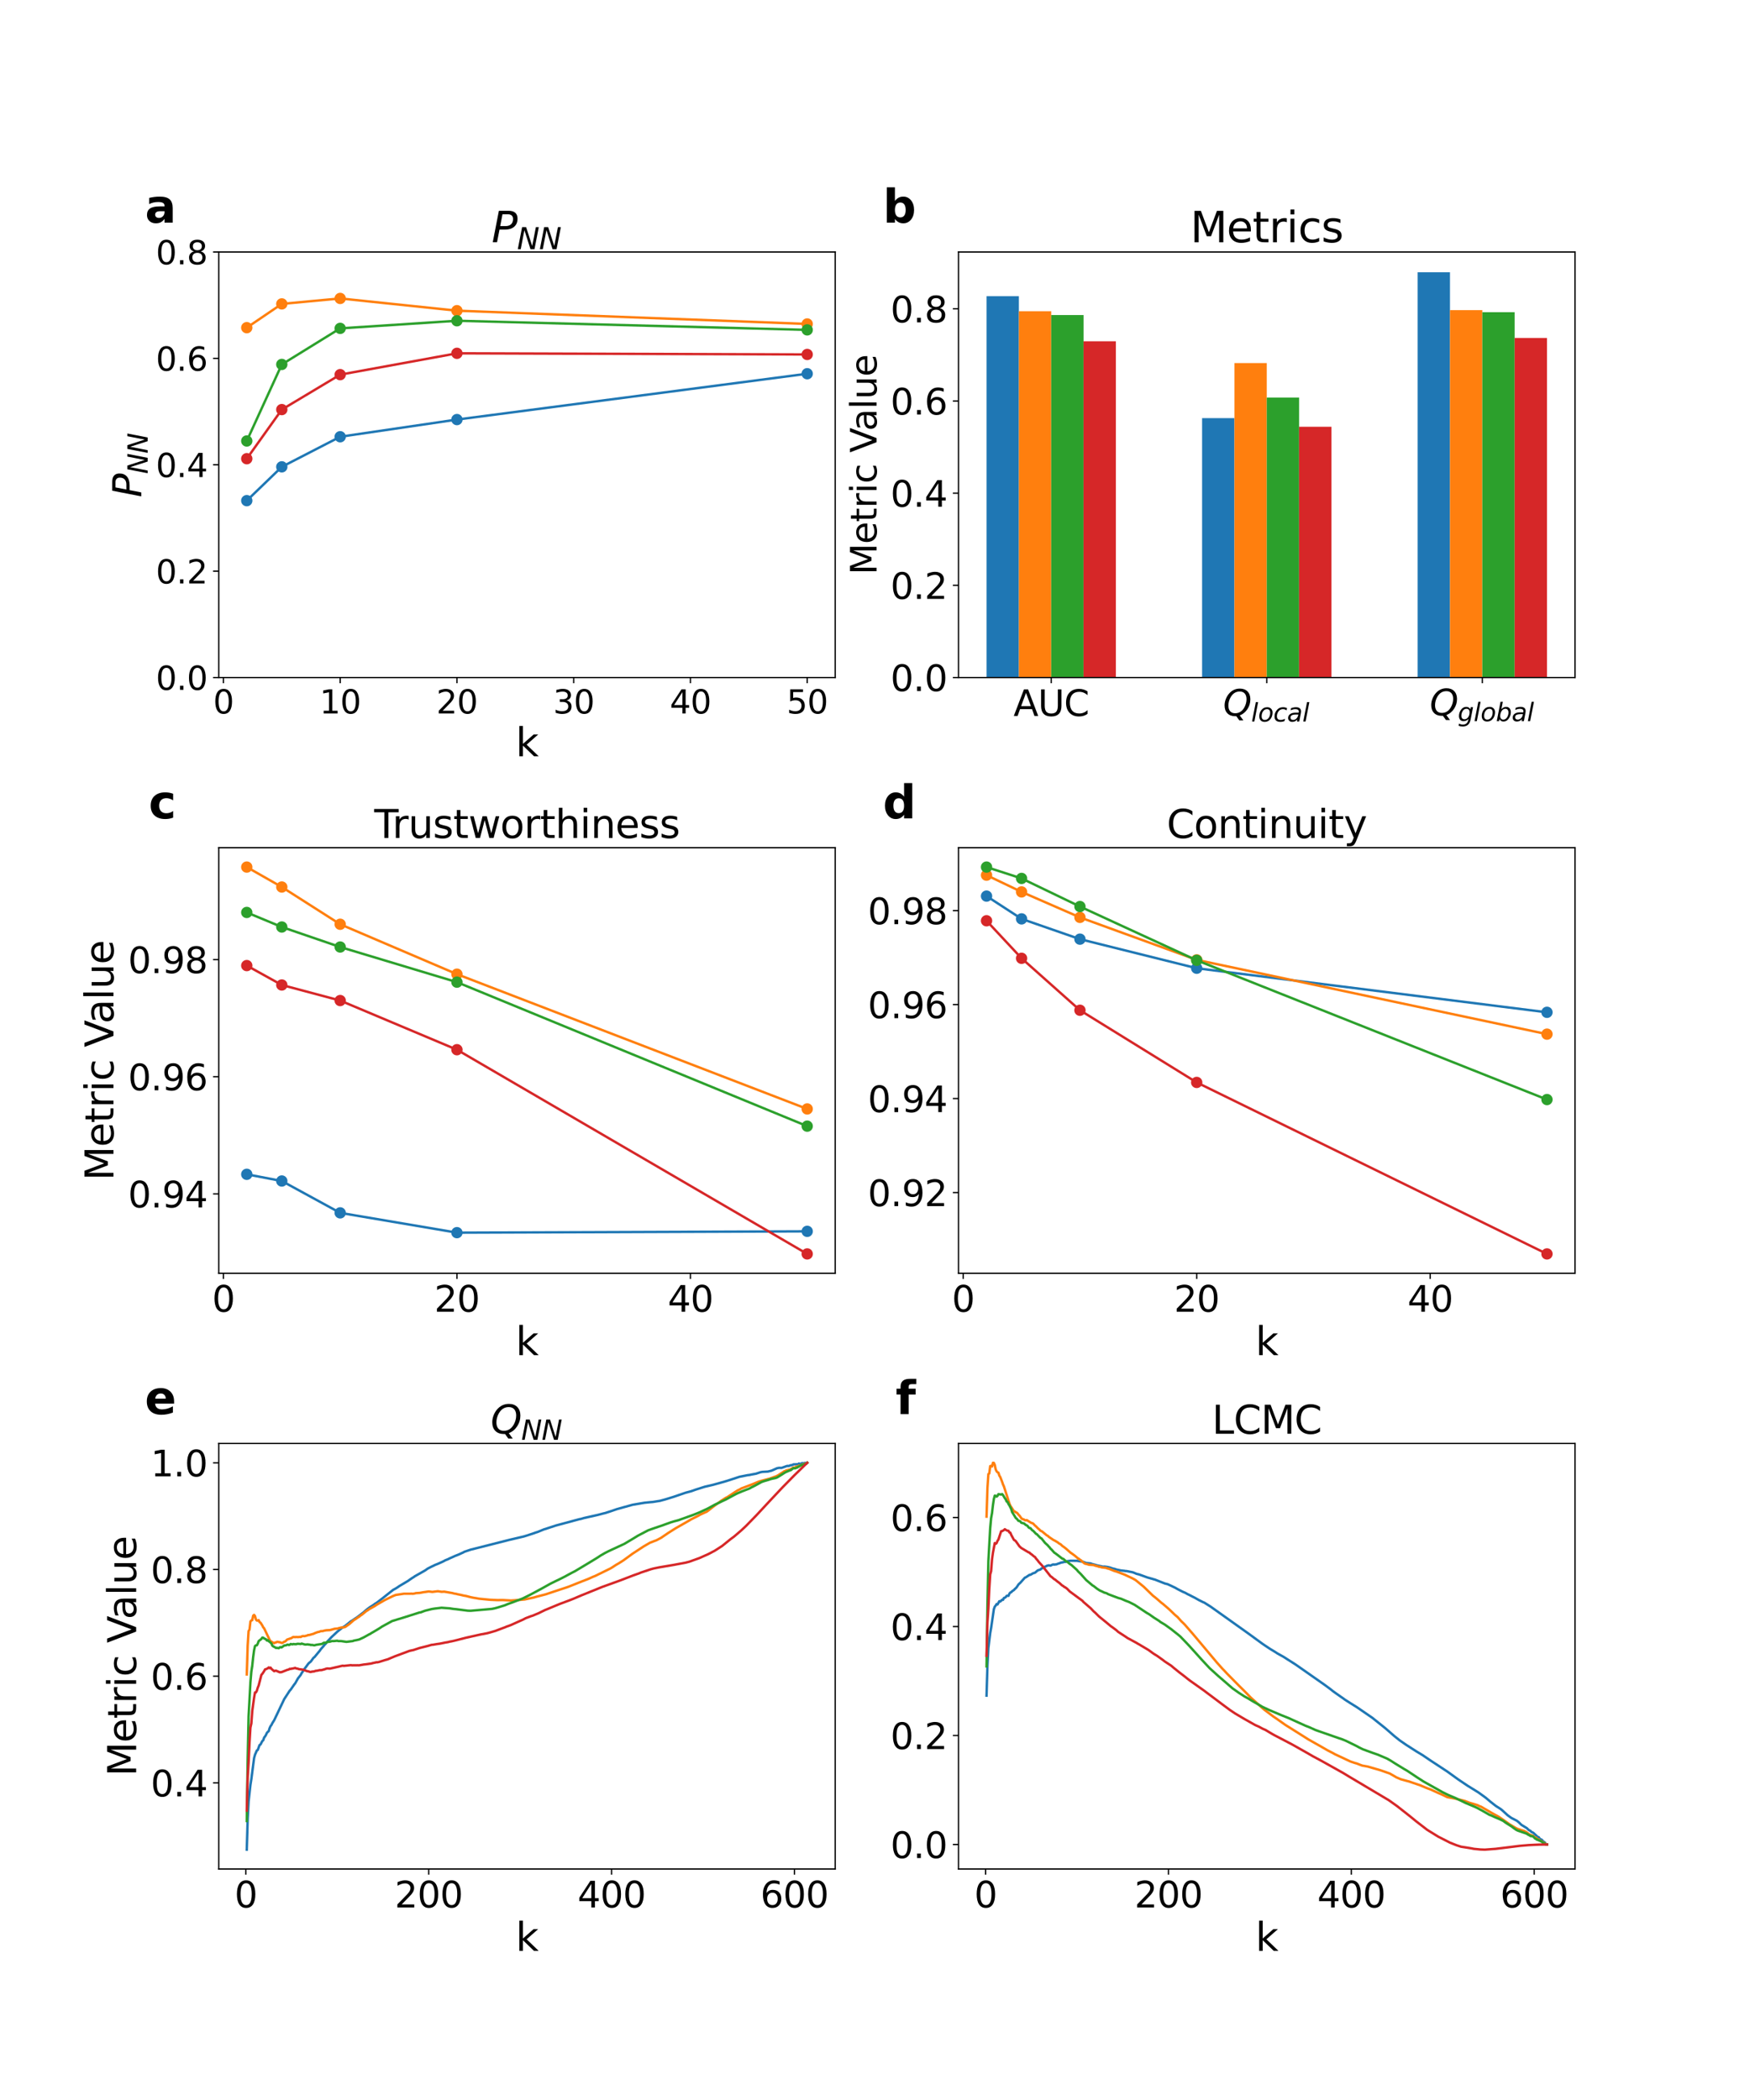 <?xml version="1.0" encoding="utf-8" standalone="no"?>
<!DOCTYPE svg PUBLIC "-//W3C//DTD SVG 1.1//EN"
  "http://www.w3.org/Graphics/SVG/1.1/DTD/svg11.dtd">
<svg xmlns:xlink="http://www.w3.org/1999/xlink" width="1080pt" height="1296pt" viewBox="0 0 1080 1296" xmlns="http://www.w3.org/2000/svg" version="1.1">
 <defs>
  <style type="text/css">*{stroke-linejoin: round; stroke-linecap: butt}</style>
 </defs>
 <g id="figure_1">
  <g id="patch_1">
   <path d="M 0 1296 
L 1080 1296 
L 1080 0 
L 0 0 
z
" style="fill: #ffffff"/>
  </g>
  <g id="axes_1">
   <g id="patch_2">
    <path d="M 135 418.131 
L 515.455 418.131 
L 515.455 155.52 
L 135 155.52 
z
" style="fill: #ffffff"/>
   </g>
   <g id="matplotlib.axis_1">
    <g id="xtick_1">
     <g id="line2d_1">
      <defs>
       <path id="mff9b1e515a" d="M 0 0 
L 0 3.5 
" style="stroke: #000000; stroke-width: 0.8"/>
      </defs>
      <g>
       <use xlink:href="#mff9b1e515a" x="137.882" y="418.131" style="stroke: #000000; stroke-width: 0.8"/>
      </g>
     </g>
     <g id="text_1">
      <!-- 0 -->
      <g transform="translate(131.52 440.327) scale(0.2 -0.2)">
       <defs>
        <path id="DejaVuSans-30" d="M 2034 4250 
Q 1547 4250 1301 3770 
Q 1056 3291 1056 2328 
Q 1056 1369 1301 889 
Q 1547 409 2034 409 
Q 2525 409 2770 889 
Q 3016 1369 3016 2328 
Q 3016 3291 2770 3770 
Q 2525 4250 2034 4250 
z
M 2034 4750 
Q 2819 4750 3233 4129 
Q 3647 3509 3647 2328 
Q 3647 1150 3233 529 
Q 2819 -91 2034 -91 
Q 1250 -91 836 529 
Q 422 1150 422 2328 
Q 422 3509 836 4129 
Q 1250 4750 2034 4750 
z
" transform="scale(0.016)"/>
       </defs>
       <use xlink:href="#DejaVuSans-30"/>
      </g>
     </g>
    </g>
    <g id="xtick_2">
     <g id="line2d_2">
      <g>
       <use xlink:href="#mff9b1e515a" x="209.938" y="418.131" style="stroke: #000000; stroke-width: 0.8"/>
      </g>
     </g>
     <g id="text_2">
      <!-- 10 -->
      <g transform="translate(197.213 440.327) scale(0.2 -0.2)">
       <defs>
        <path id="DejaVuSans-31" d="M 794 531 
L 1825 531 
L 1825 4091 
L 703 3866 
L 703 4441 
L 1819 4666 
L 2450 4666 
L 2450 531 
L 3481 531 
L 3481 0 
L 794 0 
L 794 531 
z
" transform="scale(0.016)"/>
       </defs>
       <use xlink:href="#DejaVuSans-31"/>
       <use xlink:href="#DejaVuSans-30" x="63.623"/>
      </g>
     </g>
    </g>
    <g id="xtick_3">
     <g id="line2d_3">
      <g>
       <use xlink:href="#mff9b1e515a" x="281.994" y="418.131" style="stroke: #000000; stroke-width: 0.8"/>
      </g>
     </g>
     <g id="text_3">
      <!-- 20 -->
      <g transform="translate(269.269 440.327) scale(0.2 -0.2)">
       <defs>
        <path id="DejaVuSans-32" d="M 1228 531 
L 3431 531 
L 3431 0 
L 469 0 
L 469 531 
Q 828 903 1448 1529 
Q 2069 2156 2228 2338 
Q 2531 2678 2651 2914 
Q 2772 3150 2772 3378 
Q 2772 3750 2511 3984 
Q 2250 4219 1831 4219 
Q 1534 4219 1204 4116 
Q 875 4013 500 3803 
L 500 4441 
Q 881 4594 1212 4672 
Q 1544 4750 1819 4750 
Q 2544 4750 2975 4387 
Q 3406 4025 3406 3419 
Q 3406 3131 3298 2873 
Q 3191 2616 2906 2266 
Q 2828 2175 2409 1742 
Q 1991 1309 1228 531 
z
" transform="scale(0.016)"/>
       </defs>
       <use xlink:href="#DejaVuSans-32"/>
       <use xlink:href="#DejaVuSans-30" x="63.623"/>
      </g>
     </g>
    </g>
    <g id="xtick_4">
     <g id="line2d_4">
      <g>
       <use xlink:href="#mff9b1e515a" x="354.05" y="418.131" style="stroke: #000000; stroke-width: 0.8"/>
      </g>
     </g>
     <g id="text_4">
      <!-- 30 -->
      <g transform="translate(341.325 440.327) scale(0.2 -0.2)">
       <defs>
        <path id="DejaVuSans-33" d="M 2597 2516 
Q 3050 2419 3304 2112 
Q 3559 1806 3559 1356 
Q 3559 666 3084 287 
Q 2609 -91 1734 -91 
Q 1441 -91 1130 -33 
Q 819 25 488 141 
L 488 750 
Q 750 597 1062 519 
Q 1375 441 1716 441 
Q 2309 441 2620 675 
Q 2931 909 2931 1356 
Q 2931 1769 2642 2001 
Q 2353 2234 1838 2234 
L 1294 2234 
L 1294 2753 
L 1863 2753 
Q 2328 2753 2575 2939 
Q 2822 3125 2822 3475 
Q 2822 3834 2567 4026 
Q 2313 4219 1838 4219 
Q 1578 4219 1281 4162 
Q 984 4106 628 3988 
L 628 4550 
Q 988 4650 1302 4700 
Q 1616 4750 1894 4750 
Q 2613 4750 3031 4423 
Q 3450 4097 3450 3541 
Q 3450 3153 3228 2886 
Q 3006 2619 2597 2516 
z
" transform="scale(0.016)"/>
       </defs>
       <use xlink:href="#DejaVuSans-33"/>
       <use xlink:href="#DejaVuSans-30" x="63.623"/>
      </g>
     </g>
    </g>
    <g id="xtick_5">
     <g id="line2d_5">
      <g>
       <use xlink:href="#mff9b1e515a" x="426.105" y="418.131" style="stroke: #000000; stroke-width: 0.8"/>
      </g>
     </g>
     <g id="text_5">
      <!-- 40 -->
      <g transform="translate(413.38 440.327) scale(0.2 -0.2)">
       <defs>
        <path id="DejaVuSans-34" d="M 2419 4116 
L 825 1625 
L 2419 1625 
L 2419 4116 
z
M 2253 4666 
L 3047 4666 
L 3047 1625 
L 3713 1625 
L 3713 1100 
L 3047 1100 
L 3047 0 
L 2419 0 
L 2419 1100 
L 313 1100 
L 313 1709 
L 2253 4666 
z
" transform="scale(0.016)"/>
       </defs>
       <use xlink:href="#DejaVuSans-34"/>
       <use xlink:href="#DejaVuSans-30" x="63.623"/>
      </g>
     </g>
    </g>
    <g id="xtick_6">
     <g id="line2d_6">
      <g>
       <use xlink:href="#mff9b1e515a" x="498.161" y="418.131" style="stroke: #000000; stroke-width: 0.8"/>
      </g>
     </g>
     <g id="text_6">
      <!-- 50 -->
      <g transform="translate(485.436 440.327) scale(0.2 -0.2)">
       <defs>
        <path id="DejaVuSans-35" d="M 691 4666 
L 3169 4666 
L 3169 4134 
L 1269 4134 
L 1269 2991 
Q 1406 3038 1543 3061 
Q 1681 3084 1819 3084 
Q 2600 3084 3056 2656 
Q 3513 2228 3513 1497 
Q 3513 744 3044 326 
Q 2575 -91 1722 -91 
Q 1428 -91 1123 -41 
Q 819 9 494 109 
L 494 744 
Q 775 591 1075 516 
Q 1375 441 1709 441 
Q 2250 441 2565 725 
Q 2881 1009 2881 1497 
Q 2881 1984 2565 2268 
Q 2250 2553 1709 2553 
Q 1456 2553 1204 2497 
Q 953 2441 691 2322 
L 691 4666 
z
" transform="scale(0.016)"/>
       </defs>
       <use xlink:href="#DejaVuSans-35"/>
       <use xlink:href="#DejaVuSans-30" x="63.623"/>
      </g>
     </g>
    </g>
    <g id="text_7">
     <!-- k -->
     <g transform="translate(318.279 466.723) scale(0.24 -0.24)">
      <defs>
       <path id="DejaVuSans-6b" d="M 581 4863 
L 1159 4863 
L 1159 1991 
L 2875 3500 
L 3609 3500 
L 1753 1863 
L 3688 0 
L 2938 0 
L 1159 1709 
L 1159 0 
L 581 0 
L 581 4863 
z
" transform="scale(0.016)"/>
      </defs>
      <use xlink:href="#DejaVuSans-6b"/>
     </g>
    </g>
   </g>
   <g id="matplotlib.axis_2">
    <g id="ytick_1">
     <g id="line2d_7">
      <defs>
       <path id="m496a38274c" d="M 0 0 
L -3.5 0 
" style="stroke: #000000; stroke-width: 0.8"/>
      </defs>
      <g>
       <use xlink:href="#m496a38274c" x="135" y="418.131" style="stroke: #000000; stroke-width: 0.8"/>
      </g>
     </g>
     <g id="text_8">
      <!-- 0.0 -->
      <g transform="translate(96.194 425.729) scale(0.2 -0.2)">
       <defs>
        <path id="DejaVuSans-2e" d="M 684 794 
L 1344 794 
L 1344 0 
L 684 0 
L 684 794 
z
" transform="scale(0.016)"/>
       </defs>
       <use xlink:href="#DejaVuSans-30"/>
       <use xlink:href="#DejaVuSans-2e" x="63.623"/>
       <use xlink:href="#DejaVuSans-30" x="95.41"/>
      </g>
     </g>
    </g>
    <g id="ytick_2">
     <g id="line2d_8">
      <g>
       <use xlink:href="#m496a38274c" x="135" y="352.478" style="stroke: #000000; stroke-width: 0.8"/>
      </g>
     </g>
     <g id="text_9">
      <!-- 0.2 -->
      <g transform="translate(96.194 360.076) scale(0.2 -0.2)">
       <use xlink:href="#DejaVuSans-30"/>
       <use xlink:href="#DejaVuSans-2e" x="63.623"/>
       <use xlink:href="#DejaVuSans-32" x="95.41"/>
      </g>
     </g>
    </g>
    <g id="ytick_3">
     <g id="line2d_9">
      <g>
       <use xlink:href="#m496a38274c" x="135" y="286.825" style="stroke: #000000; stroke-width: 0.8"/>
      </g>
     </g>
     <g id="text_10">
      <!-- 0.4 -->
      <g transform="translate(96.194 294.424) scale(0.2 -0.2)">
       <use xlink:href="#DejaVuSans-30"/>
       <use xlink:href="#DejaVuSans-2e" x="63.623"/>
       <use xlink:href="#DejaVuSans-34" x="95.41"/>
      </g>
     </g>
    </g>
    <g id="ytick_4">
     <g id="line2d_10">
      <g>
       <use xlink:href="#m496a38274c" x="135" y="221.173" style="stroke: #000000; stroke-width: 0.8"/>
      </g>
     </g>
     <g id="text_11">
      <!-- 0.6 -->
      <g transform="translate(96.194 228.771) scale(0.2 -0.2)">
       <defs>
        <path id="DejaVuSans-36" d="M 2113 2584 
Q 1688 2584 1439 2293 
Q 1191 2003 1191 1497 
Q 1191 994 1439 701 
Q 1688 409 2113 409 
Q 2538 409 2786 701 
Q 3034 994 3034 1497 
Q 3034 2003 2786 2293 
Q 2538 2584 2113 2584 
z
M 3366 4563 
L 3366 3988 
Q 3128 4100 2886 4159 
Q 2644 4219 2406 4219 
Q 1781 4219 1451 3797 
Q 1122 3375 1075 2522 
Q 1259 2794 1537 2939 
Q 1816 3084 2150 3084 
Q 2853 3084 3261 2657 
Q 3669 2231 3669 1497 
Q 3669 778 3244 343 
Q 2819 -91 2113 -91 
Q 1303 -91 875 529 
Q 447 1150 447 2328 
Q 447 3434 972 4092 
Q 1497 4750 2381 4750 
Q 2619 4750 2861 4703 
Q 3103 4656 3366 4563 
z
" transform="scale(0.016)"/>
       </defs>
       <use xlink:href="#DejaVuSans-30"/>
       <use xlink:href="#DejaVuSans-2e" x="63.623"/>
       <use xlink:href="#DejaVuSans-36" x="95.41"/>
      </g>
     </g>
    </g>
    <g id="ytick_5">
     <g id="line2d_11">
      <g>
       <use xlink:href="#m496a38274c" x="135" y="155.52" style="stroke: #000000; stroke-width: 0.8"/>
      </g>
     </g>
     <g id="text_12">
      <!-- 0.8 -->
      <g transform="translate(96.194 163.118) scale(0.2 -0.2)">
       <defs>
        <path id="DejaVuSans-38" d="M 2034 2216 
Q 1584 2216 1326 1975 
Q 1069 1734 1069 1313 
Q 1069 891 1326 650 
Q 1584 409 2034 409 
Q 2484 409 2743 651 
Q 3003 894 3003 1313 
Q 3003 1734 2745 1975 
Q 2488 2216 2034 2216 
z
M 1403 2484 
Q 997 2584 770 2862 
Q 544 3141 544 3541 
Q 544 4100 942 4425 
Q 1341 4750 2034 4750 
Q 2731 4750 3128 4425 
Q 3525 4100 3525 3541 
Q 3525 3141 3298 2862 
Q 3072 2584 2669 2484 
Q 3125 2378 3379 2068 
Q 3634 1759 3634 1313 
Q 3634 634 3220 271 
Q 2806 -91 2034 -91 
Q 1263 -91 848 271 
Q 434 634 434 1313 
Q 434 1759 690 2068 
Q 947 2378 1403 2484 
z
M 1172 3481 
Q 1172 3119 1398 2916 
Q 1625 2713 2034 2713 
Q 2441 2713 2670 2916 
Q 2900 3119 2900 3481 
Q 2900 3844 2670 4047 
Q 2441 4250 2034 4250 
Q 1625 4250 1398 4047 
Q 1172 3844 1172 3481 
z
" transform="scale(0.016)"/>
       </defs>
       <use xlink:href="#DejaVuSans-30"/>
       <use xlink:href="#DejaVuSans-2e" x="63.623"/>
       <use xlink:href="#DejaVuSans-38" x="95.41"/>
      </g>
     </g>
    </g>
    <g id="text_13">
     <!-- $P_{NN}$ -->
     <g transform="translate(87.203 306.985) rotate(-90) scale(0.24 -0.24)">
      <defs>
       <path id="DejaVuSans-Oblique-50" d="M 1081 4666 
L 2541 4666 
Q 3178 4666 3512 4369 
Q 3847 4072 3847 3500 
Q 3847 2731 3353 2303 
Q 2859 1875 1966 1875 
L 1172 1875 
L 806 0 
L 172 0 
L 1081 4666 
z
M 1613 4147 
L 1275 2394 
L 2069 2394 
Q 2606 2394 2893 2669 
Q 3181 2944 3181 3456 
Q 3181 3784 2986 3965 
Q 2791 4147 2438 4147 
L 1613 4147 
z
" transform="scale(0.016)"/>
       <path id="DejaVuSans-Oblique-4e" d="M 1081 4666 
L 1931 4666 
L 3219 666 
L 4000 4666 
L 4616 4666 
L 3706 0 
L 2853 0 
L 1569 4025 
L 788 0 
L 172 0 
L 1081 4666 
z
" transform="scale(0.016)"/>
      </defs>
      <use xlink:href="#DejaVuSans-Oblique-50" transform="translate(0 0.094)"/>
      <use xlink:href="#DejaVuSans-Oblique-4e" transform="translate(60.303 -16.312) scale(0.7)"/>
      <use xlink:href="#DejaVuSans-Oblique-4e" transform="translate(112.666 -16.312) scale(0.7)"/>
     </g>
    </g>
   </g>
   <g id="line2d_12">
    <path d="M 152.293 308.976 
L 173.91 288.106 
L 209.938 269.531 
L 281.994 258.936 
L 498.161 230.642 
" clip-path="url(#pcfe1036614)" style="fill: none; stroke: #1f77b4; stroke-width: 1.5; stroke-linecap: square"/>
    <defs>
     <path id="mbdc3d8f631" d="M 0 3 
C 0.796 3 1.559 2.684 2.121 2.121 
C 2.684 1.559 3 0.796 3 0 
C 3 -0.796 2.684 -1.559 2.121 -2.121 
C 1.559 -2.684 0.796 -3 0 -3 
C -0.796 -3 -1.559 -2.684 -2.121 -2.121 
C -2.684 -1.559 -3 -0.796 -3 0 
C -3 0.796 -2.684 1.559 -2.121 2.121 
C -1.559 2.684 -0.796 3 0 3 
z
" style="stroke: #1f77b4"/>
    </defs>
    <g clip-path="url(#pcfe1036614)">
     <use xlink:href="#mbdc3d8f631" x="152.293" y="308.976" style="fill: #1f77b4; stroke: #1f77b4"/>
     <use xlink:href="#mbdc3d8f631" x="173.91" y="288.106" style="fill: #1f77b4; stroke: #1f77b4"/>
     <use xlink:href="#mbdc3d8f631" x="209.938" y="269.531" style="fill: #1f77b4; stroke: #1f77b4"/>
     <use xlink:href="#mbdc3d8f631" x="281.994" y="258.936" style="fill: #1f77b4; stroke: #1f77b4"/>
     <use xlink:href="#mbdc3d8f631" x="498.161" y="230.642" style="fill: #1f77b4; stroke: #1f77b4"/>
    </g>
   </g>
   <g id="line2d_13">
    <path d="M 152.293 202.224 
L 173.91 187.546 
L 209.938 184.183 
L 281.994 191.736 
L 498.161 199.929 
" clip-path="url(#pcfe1036614)" style="fill: none; stroke: #ff7f0e; stroke-width: 1.5; stroke-linecap: square"/>
    <defs>
     <path id="m471f4a768d" d="M 0 3 
C 0.796 3 1.559 2.684 2.121 2.121 
C 2.684 1.559 3 0.796 3 0 
C 3 -0.796 2.684 -1.559 2.121 -2.121 
C 1.559 -2.684 0.796 -3 0 -3 
C -0.796 -3 -1.559 -2.684 -2.121 -2.121 
C -2.684 -1.559 -3 -0.796 -3 0 
C -3 0.796 -2.684 1.559 -2.121 2.121 
C -1.559 2.684 -0.796 3 0 3 
z
" style="stroke: #ff7f0e"/>
    </defs>
    <g clip-path="url(#pcfe1036614)">
     <use xlink:href="#m471f4a768d" x="152.293" y="202.224" style="fill: #ff7f0e; stroke: #ff7f0e"/>
     <use xlink:href="#m471f4a768d" x="173.91" y="187.546" style="fill: #ff7f0e; stroke: #ff7f0e"/>
     <use xlink:href="#m471f4a768d" x="209.938" y="184.183" style="fill: #ff7f0e; stroke: #ff7f0e"/>
     <use xlink:href="#m471f4a768d" x="281.994" y="191.736" style="fill: #ff7f0e; stroke: #ff7f0e"/>
     <use xlink:href="#m471f4a768d" x="498.161" y="199.929" style="fill: #ff7f0e; stroke: #ff7f0e"/>
    </g>
   </g>
   <g id="line2d_14">
    <path d="M 152.293 272.147 
L 173.91 224.909 
L 209.938 202.651 
L 281.994 197.954 
L 498.161 203.591 
" clip-path="url(#pcfe1036614)" style="fill: none; stroke: #2ca02c; stroke-width: 1.5; stroke-linecap: square"/>
    <defs>
     <path id="m50e9c0cfc7" d="M 0 3 
C 0.796 3 1.559 2.684 2.121 2.121 
C 2.684 1.559 3 0.796 3 0 
C 3 -0.796 2.684 -1.559 2.121 -2.121 
C 1.559 -2.684 0.796 -3 0 -3 
C -0.796 -3 -1.559 -2.684 -2.121 -2.121 
C -2.684 -1.559 -3 -0.796 -3 0 
C -3 0.796 -2.684 1.559 -2.121 2.121 
C -1.559 2.684 -0.796 3 0 3 
z
" style="stroke: #2ca02c"/>
    </defs>
    <g clip-path="url(#pcfe1036614)">
     <use xlink:href="#m50e9c0cfc7" x="152.293" y="272.147" style="fill: #2ca02c; stroke: #2ca02c"/>
     <use xlink:href="#m50e9c0cfc7" x="173.91" y="224.909" style="fill: #2ca02c; stroke: #2ca02c"/>
     <use xlink:href="#m50e9c0cfc7" x="209.938" y="202.651" style="fill: #2ca02c; stroke: #2ca02c"/>
     <use xlink:href="#m50e9c0cfc7" x="281.994" y="197.954" style="fill: #2ca02c; stroke: #2ca02c"/>
     <use xlink:href="#m50e9c0cfc7" x="498.161" y="203.591" style="fill: #2ca02c; stroke: #2ca02c"/>
    </g>
   </g>
   <g id="line2d_15">
    <path d="M 152.293 283.089 
L 173.91 252.771 
L 209.938 231.207 
L 281.994 218.05 
L 498.161 218.749 
" clip-path="url(#pcfe1036614)" style="fill: none; stroke: #d62728; stroke-width: 1.5; stroke-linecap: square"/>
    <defs>
     <path id="m21bb5a23b8" d="M 0 3 
C 0.796 3 1.559 2.684 2.121 2.121 
C 2.684 1.559 3 0.796 3 0 
C 3 -0.796 2.684 -1.559 2.121 -2.121 
C 1.559 -2.684 0.796 -3 0 -3 
C -0.796 -3 -1.559 -2.684 -2.121 -2.121 
C -2.684 -1.559 -3 -0.796 -3 0 
C -3 0.796 -2.684 1.559 -2.121 2.121 
C -1.559 2.684 -0.796 3 0 3 
z
" style="stroke: #d62728"/>
    </defs>
    <g clip-path="url(#pcfe1036614)">
     <use xlink:href="#m21bb5a23b8" x="152.293" y="283.089" style="fill: #d62728; stroke: #d62728"/>
     <use xlink:href="#m21bb5a23b8" x="173.91" y="252.771" style="fill: #d62728; stroke: #d62728"/>
     <use xlink:href="#m21bb5a23b8" x="209.938" y="231.207" style="fill: #d62728; stroke: #d62728"/>
     <use xlink:href="#m21bb5a23b8" x="281.994" y="218.05" style="fill: #d62728; stroke: #d62728"/>
     <use xlink:href="#m21bb5a23b8" x="498.161" y="218.749" style="fill: #d62728; stroke: #d62728"/>
    </g>
   </g>
   <g id="patch_3">
    <path d="M 135 418.131 
L 135 155.52 
" style="fill: none; stroke: #000000; stroke-width: 0.8; stroke-linejoin: miter; stroke-linecap: square"/>
   </g>
   <g id="patch_4">
    <path d="M 515.455 418.131 
L 515.455 155.52 
" style="fill: none; stroke: #000000; stroke-width: 0.8; stroke-linejoin: miter; stroke-linecap: square"/>
   </g>
   <g id="patch_5">
    <path d="M 135 418.131 
L 515.455 418.131 
" style="fill: none; stroke: #000000; stroke-width: 0.8; stroke-linejoin: miter; stroke-linecap: square"/>
   </g>
   <g id="patch_6">
    <path d="M 135 155.52 
L 515.455 155.52 
" style="fill: none; stroke: #000000; stroke-width: 0.8; stroke-linejoin: miter; stroke-linecap: square"/>
   </g>
   <g id="text_14">
    <!-- a -->
    <g transform="translate(89.473 137.404) scale(0.28 -0.28)">
     <defs>
      <path id="DejaVuSans-Bold-61" d="M 2106 1575 
Q 1756 1575 1579 1456 
Q 1403 1338 1403 1106 
Q 1403 894 1545 773 
Q 1688 653 1941 653 
Q 2256 653 2472 879 
Q 2688 1106 2688 1447 
L 2688 1575 
L 2106 1575 
z
M 3816 1997 
L 3816 0 
L 2688 0 
L 2688 519 
Q 2463 200 2181 54 
Q 1900 -91 1497 -91 
Q 953 -91 614 226 
Q 275 544 275 1050 
Q 275 1666 698 1953 
Q 1122 2241 2028 2241 
L 2688 2241 
L 2688 2328 
Q 2688 2594 2478 2717 
Q 2269 2841 1825 2841 
Q 1466 2841 1156 2769 
Q 847 2697 581 2553 
L 581 3406 
Q 941 3494 1303 3539 
Q 1666 3584 2028 3584 
Q 2975 3584 3395 3211 
Q 3816 2838 3816 1997 
z
" transform="scale(0.016)"/>
     </defs>
     <use xlink:href="#DejaVuSans-Bold-61"/>
    </g>
   </g>
   <g id="text_15">
    <!-- $P_{NN}$ -->
    <g transform="translate(303.387 149.52) scale(0.26 -0.26)">
     <use xlink:href="#DejaVuSans-Oblique-50" transform="translate(0 0.094)"/>
     <use xlink:href="#DejaVuSans-Oblique-4e" transform="translate(60.303 -16.312) scale(0.7)"/>
     <use xlink:href="#DejaVuSans-Oblique-4e" transform="translate(112.666 -16.312) scale(0.7)"/>
    </g>
   </g>
  </g>
  <g id="axes_2">
   <g id="patch_7">
    <path d="M 591.545 418.131 
L 972 418.131 
L 972 155.52 
L 591.545 155.52 
z
" style="fill: #ffffff"/>
   </g>
   <g id="patch_8">
    <path d="M 608.839 418.131 
L 628.793 418.131 
L 628.793 182.8 
L 608.839 182.8 
z
" clip-path="url(#pd25b630164)" style="fill: #1f77b4"/>
   </g>
   <g id="patch_9">
    <path d="M 741.865 418.131 
L 761.819 418.131 
L 761.819 258.046 
L 741.865 258.046 
z
" clip-path="url(#pd25b630164)" style="fill: #1f77b4"/>
   </g>
   <g id="patch_10">
    <path d="M 874.891 418.131 
L 894.845 418.131 
L 894.845 168.025 
L 874.891 168.025 
z
" clip-path="url(#pd25b630164)" style="fill: #1f77b4"/>
   </g>
   <g id="patch_11">
    <path d="M 628.793 418.131 
L 648.747 418.131 
L 648.747 192.063 
L 628.793 192.063 
z
" clip-path="url(#pd25b630164)" style="fill: #ff7f0e"/>
   </g>
   <g id="patch_12">
    <path d="M 761.819 418.131 
L 781.773 418.131 
L 781.773 224.063 
L 761.819 224.063 
z
" clip-path="url(#pd25b630164)" style="fill: #ff7f0e"/>
   </g>
   <g id="patch_13">
    <path d="M 894.845 418.131 
L 914.799 418.131 
L 914.799 191.401 
L 894.845 191.401 
z
" clip-path="url(#pd25b630164)" style="fill: #ff7f0e"/>
   </g>
   <g id="patch_14">
    <path d="M 648.747 418.131 
L 668.701 418.131 
L 668.701 194.44 
L 648.747 194.44 
z
" clip-path="url(#pd25b630164)" style="fill: #2ca02c"/>
   </g>
   <g id="patch_15">
    <path d="M 781.773 418.131 
L 801.727 418.131 
L 801.727 245.39 
L 781.773 245.39 
z
" clip-path="url(#pd25b630164)" style="fill: #2ca02c"/>
   </g>
   <g id="patch_16">
    <path d="M 914.799 418.131 
L 934.753 418.131 
L 934.753 192.679 
L 914.799 192.679 
z
" clip-path="url(#pd25b630164)" style="fill: #2ca02c"/>
   </g>
   <g id="patch_17">
    <path d="M 668.701 418.131 
L 688.654 418.131 
L 688.654 210.61 
L 668.701 210.61 
z
" clip-path="url(#pd25b630164)" style="fill: #d62728"/>
   </g>
   <g id="patch_18">
    <path d="M 801.727 418.131 
L 821.681 418.131 
L 821.681 263.379 
L 801.727 263.379 
z
" clip-path="url(#pd25b630164)" style="fill: #d62728"/>
   </g>
   <g id="patch_19">
    <path d="M 934.753 418.131 
L 954.707 418.131 
L 954.707 208.573 
L 934.753 208.573 
z
" clip-path="url(#pd25b630164)" style="fill: #d62728"/>
   </g>
   <g id="matplotlib.axis_3">
    <g id="xtick_7">
     <g id="line2d_16">
      <g>
       <use xlink:href="#mff9b1e515a" x="648.747" y="418.131" style="stroke: #000000; stroke-width: 0.8"/>
      </g>
     </g>
     <g id="text_16">
      <!-- AUC -->
      <g transform="translate(625.49 441.847) scale(0.22 -0.22)">
       <defs>
        <path id="DejaVuSans-41" d="M 2188 4044 
L 1331 1722 
L 3047 1722 
L 2188 4044 
z
M 1831 4666 
L 2547 4666 
L 4325 0 
L 3669 0 
L 3244 1197 
L 1141 1197 
L 716 0 
L 50 0 
L 1831 4666 
z
" transform="scale(0.016)"/>
        <path id="DejaVuSans-55" d="M 556 4666 
L 1191 4666 
L 1191 1831 
Q 1191 1081 1462 751 
Q 1734 422 2344 422 
Q 2950 422 3222 751 
Q 3494 1081 3494 1831 
L 3494 4666 
L 4128 4666 
L 4128 1753 
Q 4128 841 3676 375 
Q 3225 -91 2344 -91 
Q 1459 -91 1007 375 
Q 556 841 556 1753 
L 556 4666 
z
" transform="scale(0.016)"/>
        <path id="DejaVuSans-43" d="M 4122 4306 
L 4122 3641 
Q 3803 3938 3442 4084 
Q 3081 4231 2675 4231 
Q 1875 4231 1450 3742 
Q 1025 3253 1025 2328 
Q 1025 1406 1450 917 
Q 1875 428 2675 428 
Q 3081 428 3442 575 
Q 3803 722 4122 1019 
L 4122 359 
Q 3791 134 3420 21 
Q 3050 -91 2638 -91 
Q 1578 -91 968 557 
Q 359 1206 359 2328 
Q 359 3453 968 4101 
Q 1578 4750 2638 4750 
Q 3056 4750 3426 4639 
Q 3797 4528 4122 4306 
z
" transform="scale(0.016)"/>
       </defs>
       <use xlink:href="#DejaVuSans-41"/>
       <use xlink:href="#DejaVuSans-55" x="68.408"/>
       <use xlink:href="#DejaVuSans-43" x="141.602"/>
      </g>
     </g>
    </g>
    <g id="xtick_8">
     <g id="line2d_17">
      <g>
       <use xlink:href="#mff9b1e515a" x="781.773" y="418.131" style="stroke: #000000; stroke-width: 0.8"/>
      </g>
     </g>
     <g id="text_17">
      <!-- $Q_{local}$ -->
      <g transform="translate(754.823 441.847) scale(0.22 -0.22)">
       <defs>
        <path id="DejaVuSans-Oblique-51" d="M 2309 -84 
Q 2275 -88 2237 -89 
Q 2200 -91 2125 -91 
Q 1250 -91 756 411 
Q 263 913 263 1797 
Q 263 2319 452 2844 
Q 641 3369 978 3788 
Q 1369 4269 1858 4509 
Q 2347 4750 2938 4750 
Q 3794 4750 4287 4245 
Q 4781 3741 4781 2869 
Q 4781 1928 4265 1147 
Q 3750 366 2919 44 
L 3553 -825 
L 2847 -825 
L 2309 -84 
z
M 2919 4238 
Q 2400 4238 2003 3986 
Q 1606 3734 1313 3219 
Q 1125 2891 1026 2522 
Q 928 2153 928 1778 
Q 928 1128 1239 775 
Q 1550 422 2119 422 
Q 2631 422 3032 676 
Q 3434 931 3719 1434 
Q 3909 1772 4009 2142 
Q 4109 2513 4109 2881 
Q 4109 3528 3796 3883 
Q 3484 4238 2919 4238 
z
" transform="scale(0.016)"/>
        <path id="DejaVuSans-Oblique-6c" d="M 1172 4863 
L 1747 4863 
L 800 0 
L 225 0 
L 1172 4863 
z
" transform="scale(0.016)"/>
        <path id="DejaVuSans-Oblique-6f" d="M 1625 -91 
Q 1009 -91 651 289 
Q 294 669 294 1325 
Q 294 1706 417 2101 
Q 541 2497 738 2766 
Q 1047 3184 1428 3384 
Q 1809 3584 2291 3584 
Q 2888 3584 3255 3212 
Q 3622 2841 3622 2241 
Q 3622 1825 3500 1412 
Q 3378 1000 3181 728 
Q 2875 309 2494 109 
Q 2113 -91 1625 -91 
z
M 891 1344 
Q 891 869 1089 633 
Q 1288 397 1691 397 
Q 2269 397 2648 901 
Q 3028 1406 3028 2181 
Q 3028 2634 2825 2865 
Q 2622 3097 2228 3097 
Q 1903 3097 1650 2945 
Q 1397 2794 1197 2484 
Q 1050 2253 970 1956 
Q 891 1659 891 1344 
z
" transform="scale(0.016)"/>
        <path id="DejaVuSans-Oblique-63" d="M 3431 3366 
L 3316 2797 
Q 3109 2947 2876 3022 
Q 2644 3097 2394 3097 
Q 2119 3097 1870 3000 
Q 1622 2903 1453 2725 
Q 1184 2453 1037 2087 
Q 891 1722 891 1331 
Q 891 859 1127 628 
Q 1363 397 1844 397 
Q 2081 397 2348 469 
Q 2616 541 2906 684 
L 2797 116 
Q 2547 13 2283 -39 
Q 2019 -91 1741 -91 
Q 1044 -91 669 257 
Q 294 606 294 1253 
Q 294 1797 489 2255 
Q 684 2713 1069 3078 
Q 1331 3328 1684 3456 
Q 2038 3584 2456 3584 
Q 2700 3584 2940 3529 
Q 3181 3475 3431 3366 
z
" transform="scale(0.016)"/>
        <path id="DejaVuSans-Oblique-61" d="M 3438 1997 
L 3047 0 
L 2472 0 
L 2578 531 
Q 2325 219 2001 64 
Q 1678 -91 1281 -91 
Q 834 -91 548 182 
Q 263 456 263 884 
Q 263 1497 752 1853 
Q 1241 2209 2100 2209 
L 2900 2209 
L 2931 2363 
Q 2938 2388 2941 2417 
Q 2944 2447 2944 2509 
Q 2944 2788 2717 2942 
Q 2491 3097 2081 3097 
Q 1800 3097 1504 3025 
Q 1209 2953 897 2809 
L 997 3341 
Q 1322 3463 1633 3523 
Q 1944 3584 2234 3584 
Q 2853 3584 3176 3315 
Q 3500 3047 3500 2534 
Q 3500 2431 3484 2292 
Q 3469 2153 3438 1997 
z
M 2816 1759 
L 2241 1759 
Q 1534 1759 1195 1570 
Q 856 1381 856 984 
Q 856 709 1029 553 
Q 1203 397 1509 397 
Q 1978 397 2328 733 
Q 2678 1069 2791 1631 
L 2816 1759 
z
" transform="scale(0.016)"/>
       </defs>
       <use xlink:href="#DejaVuSans-Oblique-51" transform="translate(0 0.781)"/>
       <use xlink:href="#DejaVuSans-Oblique-6c" transform="translate(78.711 -15.625) scale(0.7)"/>
       <use xlink:href="#DejaVuSans-Oblique-6f" transform="translate(98.159 -15.625) scale(0.7)"/>
       <use xlink:href="#DejaVuSans-Oblique-63" transform="translate(140.986 -15.625) scale(0.7)"/>
       <use xlink:href="#DejaVuSans-Oblique-61" transform="translate(179.473 -15.625) scale(0.7)"/>
       <use xlink:href="#DejaVuSans-Oblique-6c" transform="translate(222.368 -15.625) scale(0.7)"/>
      </g>
     </g>
    </g>
    <g id="xtick_9">
     <g id="line2d_18">
      <g>
       <use xlink:href="#mff9b1e515a" x="914.799" y="418.131" style="stroke: #000000; stroke-width: 0.8"/>
      </g>
     </g>
     <g id="text_18">
      <!-- $Q_{global}$ -->
      <g transform="translate(882.349 441.631) scale(0.22 -0.22)">
       <defs>
        <path id="DejaVuSans-Oblique-67" d="M 3816 3500 
L 3219 434 
Q 3047 -456 2561 -893 
Q 2075 -1331 1253 -1331 
Q 950 -1331 690 -1286 
Q 431 -1241 206 -1147 
L 313 -588 
Q 525 -725 762 -790 
Q 1000 -856 1269 -856 
Q 1816 -856 2167 -557 
Q 2519 -259 2631 300 
L 2681 563 
Q 2441 288 2122 144 
Q 1803 0 1434 0 
Q 903 0 598 351 
Q 294 703 294 1319 
Q 294 1803 478 2267 
Q 663 2731 997 3091 
Q 1219 3328 1514 3456 
Q 1809 3584 2131 3584 
Q 2484 3584 2746 3420 
Q 3009 3256 3138 2956 
L 3238 3500 
L 3816 3500 
z
M 2950 2216 
Q 2950 2641 2750 2872 
Q 2550 3103 2181 3103 
Q 1953 3103 1747 3012 
Q 1541 2922 1394 2759 
Q 1156 2491 1023 2127 
Q 891 1763 891 1375 
Q 891 944 1092 712 
Q 1294 481 1672 481 
Q 2219 481 2584 976 
Q 2950 1472 2950 2216 
z
" transform="scale(0.016)"/>
        <path id="DejaVuSans-Oblique-62" d="M 3169 2138 
Q 3169 2591 2961 2847 
Q 2753 3103 2388 3103 
Q 2122 3103 1889 2973 
Q 1656 2844 1484 2597 
Q 1303 2338 1198 1995 
Q 1094 1653 1094 1313 
Q 1094 881 1298 636 
Q 1503 391 1863 391 
Q 2134 391 2365 517 
Q 2597 644 2772 891 
Q 2950 1147 3059 1487 
Q 3169 1828 3169 2138 
z
M 1381 2969 
Q 1594 3256 1914 3420 
Q 2234 3584 2584 3584 
Q 3122 3584 3439 3221 
Q 3756 2859 3756 2241 
Q 3756 1734 3570 1259 
Q 3384 784 3041 416 
Q 2816 172 2522 40 
Q 2228 -91 1906 -91 
Q 1566 -91 1316 65 
Q 1066 222 909 531 
L 806 0 
L 231 0 
L 1178 4863 
L 1753 4863 
L 1381 2969 
z
" transform="scale(0.016)"/>
       </defs>
       <use xlink:href="#DejaVuSans-Oblique-51" transform="translate(0 0.781)"/>
       <use xlink:href="#DejaVuSans-Oblique-67" transform="translate(78.711 -15.625) scale(0.7)"/>
       <use xlink:href="#DejaVuSans-Oblique-6c" transform="translate(123.145 -15.625) scale(0.7)"/>
       <use xlink:href="#DejaVuSans-Oblique-6f" transform="translate(142.593 -15.625) scale(0.7)"/>
       <use xlink:href="#DejaVuSans-Oblique-62" transform="translate(185.42 -15.625) scale(0.7)"/>
       <use xlink:href="#DejaVuSans-Oblique-61" transform="translate(229.854 -15.625) scale(0.7)"/>
       <use xlink:href="#DejaVuSans-Oblique-6c" transform="translate(272.749 -15.625) scale(0.7)"/>
      </g>
     </g>
    </g>
   </g>
   <g id="matplotlib.axis_4">
    <g id="ytick_6">
     <g id="line2d_19">
      <g>
       <use xlink:href="#m496a38274c" x="591.545" y="418.131" style="stroke: #000000; stroke-width: 0.8"/>
      </g>
     </g>
     <g id="text_19">
      <!-- 0.0 -->
      <g transform="translate(549.559 426.489) scale(0.22 -0.22)">
       <use xlink:href="#DejaVuSans-30"/>
       <use xlink:href="#DejaVuSans-2e" x="63.623"/>
       <use xlink:href="#DejaVuSans-30" x="95.41"/>
      </g>
     </g>
    </g>
    <g id="ytick_7">
     <g id="line2d_20">
      <g>
       <use xlink:href="#m496a38274c" x="591.545" y="361.244" style="stroke: #000000; stroke-width: 0.8"/>
      </g>
     </g>
     <g id="text_20">
      <!-- 0.2 -->
      <g transform="translate(549.559 369.602) scale(0.22 -0.22)">
       <use xlink:href="#DejaVuSans-30"/>
       <use xlink:href="#DejaVuSans-2e" x="63.623"/>
       <use xlink:href="#DejaVuSans-32" x="95.41"/>
      </g>
     </g>
    </g>
    <g id="ytick_8">
     <g id="line2d_21">
      <g>
       <use xlink:href="#m496a38274c" x="591.545" y="304.357" style="stroke: #000000; stroke-width: 0.8"/>
      </g>
     </g>
     <g id="text_21">
      <!-- 0.4 -->
      <g transform="translate(549.559 312.716) scale(0.22 -0.22)">
       <use xlink:href="#DejaVuSans-30"/>
       <use xlink:href="#DejaVuSans-2e" x="63.623"/>
       <use xlink:href="#DejaVuSans-34" x="95.41"/>
      </g>
     </g>
    </g>
    <g id="ytick_9">
     <g id="line2d_22">
      <g>
       <use xlink:href="#m496a38274c" x="591.545" y="247.471" style="stroke: #000000; stroke-width: 0.8"/>
      </g>
     </g>
     <g id="text_22">
      <!-- 0.6 -->
      <g transform="translate(549.559 255.829) scale(0.22 -0.22)">
       <use xlink:href="#DejaVuSans-30"/>
       <use xlink:href="#DejaVuSans-2e" x="63.623"/>
       <use xlink:href="#DejaVuSans-36" x="95.41"/>
      </g>
     </g>
    </g>
    <g id="ytick_10">
     <g id="line2d_23">
      <g>
       <use xlink:href="#m496a38274c" x="591.545" y="190.584" style="stroke: #000000; stroke-width: 0.8"/>
      </g>
     </g>
     <g id="text_23">
      <!-- 0.8 -->
      <g transform="translate(549.559 198.942) scale(0.22 -0.22)">
       <use xlink:href="#DejaVuSans-30"/>
       <use xlink:href="#DejaVuSans-2e" x="63.623"/>
       <use xlink:href="#DejaVuSans-38" x="95.41"/>
      </g>
     </g>
    </g>
    <g id="text_24">
     <!-- Metric Value -->
     <g transform="translate(540.983 354.728) rotate(-90) scale(0.22 -0.22)">
      <defs>
       <path id="DejaVuSans-4d" d="M 628 4666 
L 1569 4666 
L 2759 1491 
L 3956 4666 
L 4897 4666 
L 4897 0 
L 4281 0 
L 4281 4097 
L 3078 897 
L 2444 897 
L 1241 4097 
L 1241 0 
L 628 0 
L 628 4666 
z
" transform="scale(0.016)"/>
       <path id="DejaVuSans-65" d="M 3597 1894 
L 3597 1613 
L 953 1613 
Q 991 1019 1311 708 
Q 1631 397 2203 397 
Q 2534 397 2845 478 
Q 3156 559 3463 722 
L 3463 178 
Q 3153 47 2828 -22 
Q 2503 -91 2169 -91 
Q 1331 -91 842 396 
Q 353 884 353 1716 
Q 353 2575 817 3079 
Q 1281 3584 2069 3584 
Q 2775 3584 3186 3129 
Q 3597 2675 3597 1894 
z
M 3022 2063 
Q 3016 2534 2758 2815 
Q 2500 3097 2075 3097 
Q 1594 3097 1305 2825 
Q 1016 2553 972 2059 
L 3022 2063 
z
" transform="scale(0.016)"/>
       <path id="DejaVuSans-74" d="M 1172 4494 
L 1172 3500 
L 2356 3500 
L 2356 3053 
L 1172 3053 
L 1172 1153 
Q 1172 725 1289 603 
Q 1406 481 1766 481 
L 2356 481 
L 2356 0 
L 1766 0 
Q 1100 0 847 248 
Q 594 497 594 1153 
L 594 3053 
L 172 3053 
L 172 3500 
L 594 3500 
L 594 4494 
L 1172 4494 
z
" transform="scale(0.016)"/>
       <path id="DejaVuSans-72" d="M 2631 2963 
Q 2534 3019 2420 3045 
Q 2306 3072 2169 3072 
Q 1681 3072 1420 2755 
Q 1159 2438 1159 1844 
L 1159 0 
L 581 0 
L 581 3500 
L 1159 3500 
L 1159 2956 
Q 1341 3275 1631 3429 
Q 1922 3584 2338 3584 
Q 2397 3584 2469 3576 
Q 2541 3569 2628 3553 
L 2631 2963 
z
" transform="scale(0.016)"/>
       <path id="DejaVuSans-69" d="M 603 3500 
L 1178 3500 
L 1178 0 
L 603 0 
L 603 3500 
z
M 603 4863 
L 1178 4863 
L 1178 4134 
L 603 4134 
L 603 4863 
z
" transform="scale(0.016)"/>
       <path id="DejaVuSans-63" d="M 3122 3366 
L 3122 2828 
Q 2878 2963 2633 3030 
Q 2388 3097 2138 3097 
Q 1578 3097 1268 2742 
Q 959 2388 959 1747 
Q 959 1106 1268 751 
Q 1578 397 2138 397 
Q 2388 397 2633 464 
Q 2878 531 3122 666 
L 3122 134 
Q 2881 22 2623 -34 
Q 2366 -91 2075 -91 
Q 1284 -91 818 406 
Q 353 903 353 1747 
Q 353 2603 823 3093 
Q 1294 3584 2113 3584 
Q 2378 3584 2631 3529 
Q 2884 3475 3122 3366 
z
" transform="scale(0.016)"/>
       <path id="DejaVuSans-20" transform="scale(0.016)"/>
       <path id="DejaVuSans-56" d="M 1831 0 
L 50 4666 
L 709 4666 
L 2188 738 
L 3669 4666 
L 4325 4666 
L 2547 0 
L 1831 0 
z
" transform="scale(0.016)"/>
       <path id="DejaVuSans-61" d="M 2194 1759 
Q 1497 1759 1228 1600 
Q 959 1441 959 1056 
Q 959 750 1161 570 
Q 1363 391 1709 391 
Q 2188 391 2477 730 
Q 2766 1069 2766 1631 
L 2766 1759 
L 2194 1759 
z
M 3341 1997 
L 3341 0 
L 2766 0 
L 2766 531 
Q 2569 213 2275 61 
Q 1981 -91 1556 -91 
Q 1019 -91 701 211 
Q 384 513 384 1019 
Q 384 1609 779 1909 
Q 1175 2209 1959 2209 
L 2766 2209 
L 2766 2266 
Q 2766 2663 2505 2880 
Q 2244 3097 1772 3097 
Q 1472 3097 1187 3025 
Q 903 2953 641 2809 
L 641 3341 
Q 956 3463 1253 3523 
Q 1550 3584 1831 3584 
Q 2591 3584 2966 3190 
Q 3341 2797 3341 1997 
z
" transform="scale(0.016)"/>
       <path id="DejaVuSans-6c" d="M 603 4863 
L 1178 4863 
L 1178 0 
L 603 0 
L 603 4863 
z
" transform="scale(0.016)"/>
       <path id="DejaVuSans-75" d="M 544 1381 
L 544 3500 
L 1119 3500 
L 1119 1403 
Q 1119 906 1312 657 
Q 1506 409 1894 409 
Q 2359 409 2629 706 
Q 2900 1003 2900 1516 
L 2900 3500 
L 3475 3500 
L 3475 0 
L 2900 0 
L 2900 538 
Q 2691 219 2414 64 
Q 2138 -91 1772 -91 
Q 1169 -91 856 284 
Q 544 659 544 1381 
z
M 1991 3584 
L 1991 3584 
z
" transform="scale(0.016)"/>
      </defs>
      <use xlink:href="#DejaVuSans-4d"/>
      <use xlink:href="#DejaVuSans-65" x="86.279"/>
      <use xlink:href="#DejaVuSans-74" x="147.803"/>
      <use xlink:href="#DejaVuSans-72" x="187.012"/>
      <use xlink:href="#DejaVuSans-69" x="228.125"/>
      <use xlink:href="#DejaVuSans-63" x="255.908"/>
      <use xlink:href="#DejaVuSans-20" x="310.889"/>
      <use xlink:href="#DejaVuSans-56" x="342.676"/>
      <use xlink:href="#DejaVuSans-61" x="403.334"/>
      <use xlink:href="#DejaVuSans-6c" x="464.613"/>
      <use xlink:href="#DejaVuSans-75" x="492.396"/>
      <use xlink:href="#DejaVuSans-65" x="555.775"/>
     </g>
    </g>
   </g>
   <g id="patch_20">
    <path d="M 591.545 418.131 
L 591.545 155.52 
" style="fill: none; stroke: #000000; stroke-width: 0.8; stroke-linejoin: miter; stroke-linecap: square"/>
   </g>
   <g id="patch_21">
    <path d="M 972 418.131 
L 972 155.52 
" style="fill: none; stroke: #000000; stroke-width: 0.8; stroke-linejoin: miter; stroke-linecap: square"/>
   </g>
   <g id="patch_22">
    <path d="M 591.545 418.131 
L 972 418.131 
" style="fill: none; stroke: #000000; stroke-width: 0.8; stroke-linejoin: miter; stroke-linecap: square"/>
   </g>
   <g id="patch_23">
    <path d="M 591.545 155.52 
L 972 155.52 
" style="fill: none; stroke: #000000; stroke-width: 0.8; stroke-linejoin: miter; stroke-linecap: square"/>
   </g>
   <g id="text_25">
    <!-- b -->
    <g transform="translate(544.872 137.404) scale(0.28 -0.28)">
     <defs>
      <path id="DejaVuSans-Bold-62" d="M 2400 722 
Q 2759 722 2948 984 
Q 3138 1247 3138 1747 
Q 3138 2247 2948 2509 
Q 2759 2772 2400 2772 
Q 2041 2772 1848 2508 
Q 1656 2244 1656 1747 
Q 1656 1250 1848 986 
Q 2041 722 2400 722 
z
M 1656 2988 
Q 1888 3294 2169 3439 
Q 2450 3584 2816 3584 
Q 3463 3584 3878 3070 
Q 4294 2556 4294 1747 
Q 4294 938 3878 423 
Q 3463 -91 2816 -91 
Q 2450 -91 2169 54 
Q 1888 200 1656 506 
L 1656 0 
L 538 0 
L 538 4863 
L 1656 4863 
L 1656 2988 
z
" transform="scale(0.016)"/>
     </defs>
     <use xlink:href="#DejaVuSans-Bold-62"/>
    </g>
   </g>
   <g id="text_26">
    <!-- Metrics -->
    <g transform="translate(734.585 149.52) scale(0.26 -0.26)">
     <defs>
      <path id="DejaVuSans-73" d="M 2834 3397 
L 2834 2853 
Q 2591 2978 2328 3040 
Q 2066 3103 1784 3103 
Q 1356 3103 1142 2972 
Q 928 2841 928 2578 
Q 928 2378 1081 2264 
Q 1234 2150 1697 2047 
L 1894 2003 
Q 2506 1872 2764 1633 
Q 3022 1394 3022 966 
Q 3022 478 2636 193 
Q 2250 -91 1575 -91 
Q 1294 -91 989 -36 
Q 684 19 347 128 
L 347 722 
Q 666 556 975 473 
Q 1284 391 1588 391 
Q 1994 391 2212 530 
Q 2431 669 2431 922 
Q 2431 1156 2273 1281 
Q 2116 1406 1581 1522 
L 1381 1569 
Q 847 1681 609 1914 
Q 372 2147 372 2553 
Q 372 3047 722 3315 
Q 1072 3584 1716 3584 
Q 2034 3584 2315 3537 
Q 2597 3491 2834 3397 
z
" transform="scale(0.016)"/>
     </defs>
     <use xlink:href="#DejaVuSans-4d"/>
     <use xlink:href="#DejaVuSans-65" x="86.279"/>
     <use xlink:href="#DejaVuSans-74" x="147.803"/>
     <use xlink:href="#DejaVuSans-72" x="187.012"/>
     <use xlink:href="#DejaVuSans-69" x="228.125"/>
     <use xlink:href="#DejaVuSans-63" x="255.908"/>
     <use xlink:href="#DejaVuSans-73" x="310.889"/>
    </g>
   </g>
  </g>
  <g id="axes_3">
   <g id="patch_24">
    <path d="M 135 785.785 
L 515.455 785.785 
L 515.455 523.175 
L 135 523.175 
z
" style="fill: #ffffff"/>
   </g>
   <g id="matplotlib.axis_5">
    <g id="xtick_10">
     <g id="line2d_24">
      <g>
       <use xlink:href="#mff9b1e515a" x="137.882" y="785.785" style="stroke: #000000; stroke-width: 0.8"/>
      </g>
     </g>
     <g id="text_27">
      <!-- 0 -->
      <g transform="translate(130.883 809.502) scale(0.22 -0.22)">
       <use xlink:href="#DejaVuSans-30"/>
      </g>
     </g>
    </g>
    <g id="xtick_11">
     <g id="line2d_25">
      <g>
       <use xlink:href="#mff9b1e515a" x="281.994" y="785.785" style="stroke: #000000; stroke-width: 0.8"/>
      </g>
     </g>
     <g id="text_28">
      <!-- 20 -->
      <g transform="translate(267.996 809.502) scale(0.22 -0.22)">
       <use xlink:href="#DejaVuSans-32"/>
       <use xlink:href="#DejaVuSans-30" x="63.623"/>
      </g>
     </g>
    </g>
    <g id="xtick_12">
     <g id="line2d_26">
      <g>
       <use xlink:href="#mff9b1e515a" x="426.105" y="785.785" style="stroke: #000000; stroke-width: 0.8"/>
      </g>
     </g>
     <g id="text_29">
      <!-- 40 -->
      <g transform="translate(412.108 809.502) scale(0.22 -0.22)">
       <use xlink:href="#DejaVuSans-34"/>
       <use xlink:href="#DejaVuSans-30" x="63.623"/>
      </g>
     </g>
    </g>
    <g id="text_30">
     <!-- k -->
     <g transform="translate(318.279 836.313) scale(0.24 -0.24)">
      <use xlink:href="#DejaVuSans-6b"/>
     </g>
    </g>
   </g>
   <g id="matplotlib.axis_6">
    <g id="ytick_11">
     <g id="line2d_27">
      <g>
       <use xlink:href="#m496a38274c" x="135" y="736.794" style="stroke: #000000; stroke-width: 0.8"/>
      </g>
     </g>
     <g id="text_31">
      <!-- 0.94 -->
      <g transform="translate(79.016 745.152) scale(0.22 -0.22)">
       <defs>
        <path id="DejaVuSans-39" d="M 703 97 
L 703 672 
Q 941 559 1184 500 
Q 1428 441 1663 441 
Q 2288 441 2617 861 
Q 2947 1281 2994 2138 
Q 2813 1869 2534 1725 
Q 2256 1581 1919 1581 
Q 1219 1581 811 2004 
Q 403 2428 403 3163 
Q 403 3881 828 4315 
Q 1253 4750 1959 4750 
Q 2769 4750 3195 4129 
Q 3622 3509 3622 2328 
Q 3622 1225 3098 567 
Q 2575 -91 1691 -91 
Q 1453 -91 1209 -44 
Q 966 3 703 97 
z
M 1959 2075 
Q 2384 2075 2632 2365 
Q 2881 2656 2881 3163 
Q 2881 3666 2632 3958 
Q 2384 4250 1959 4250 
Q 1534 4250 1286 3958 
Q 1038 3666 1038 3163 
Q 1038 2656 1286 2365 
Q 1534 2075 1959 2075 
z
" transform="scale(0.016)"/>
       </defs>
       <use xlink:href="#DejaVuSans-30"/>
       <use xlink:href="#DejaVuSans-2e" x="63.623"/>
       <use xlink:href="#DejaVuSans-39" x="95.41"/>
       <use xlink:href="#DejaVuSans-34" x="159.033"/>
      </g>
     </g>
    </g>
    <g id="ytick_12">
     <g id="line2d_28">
      <g>
       <use xlink:href="#m496a38274c" x="135" y="664.494" style="stroke: #000000; stroke-width: 0.8"/>
      </g>
     </g>
     <g id="text_32">
      <!-- 0.96 -->
      <g transform="translate(79.016 672.853) scale(0.22 -0.22)">
       <use xlink:href="#DejaVuSans-30"/>
       <use xlink:href="#DejaVuSans-2e" x="63.623"/>
       <use xlink:href="#DejaVuSans-39" x="95.41"/>
       <use xlink:href="#DejaVuSans-36" x="159.033"/>
      </g>
     </g>
    </g>
    <g id="ytick_13">
     <g id="line2d_29">
      <g>
       <use xlink:href="#m496a38274c" x="135" y="592.195" style="stroke: #000000; stroke-width: 0.8"/>
      </g>
     </g>
     <g id="text_33">
      <!-- 0.98 -->
      <g transform="translate(79.016 600.553) scale(0.22 -0.22)">
       <use xlink:href="#DejaVuSans-30"/>
       <use xlink:href="#DejaVuSans-2e" x="63.623"/>
       <use xlink:href="#DejaVuSans-39" x="95.41"/>
       <use xlink:href="#DejaVuSans-38" x="159.033"/>
      </g>
     </g>
    </g>
    <g id="text_34">
     <!-- Metric Value -->
     <g transform="translate(70.024 728.556) rotate(-90) scale(0.24 -0.24)">
      <use xlink:href="#DejaVuSans-4d"/>
      <use xlink:href="#DejaVuSans-65" x="86.279"/>
      <use xlink:href="#DejaVuSans-74" x="147.803"/>
      <use xlink:href="#DejaVuSans-72" x="187.012"/>
      <use xlink:href="#DejaVuSans-69" x="228.125"/>
      <use xlink:href="#DejaVuSans-63" x="255.908"/>
      <use xlink:href="#DejaVuSans-20" x="310.889"/>
      <use xlink:href="#DejaVuSans-56" x="342.676"/>
      <use xlink:href="#DejaVuSans-61" x="403.334"/>
      <use xlink:href="#DejaVuSans-6c" x="464.613"/>
      <use xlink:href="#DejaVuSans-75" x="492.396"/>
      <use xlink:href="#DejaVuSans-65" x="555.775"/>
     </g>
    </g>
   </g>
   <g id="line2d_30">
    <path d="M 152.293 724.717 
L 173.91 728.849 
L 209.938 748.511 
L 281.994 760.727 
L 498.161 759.912 
" clip-path="url(#pb457940a01)" style="fill: none; stroke: #1f77b4; stroke-width: 1.5; stroke-linecap: square"/>
    <g clip-path="url(#pb457940a01)">
     <use xlink:href="#mbdc3d8f631" x="152.293" y="724.717" style="fill: #1f77b4; stroke: #1f77b4"/>
     <use xlink:href="#mbdc3d8f631" x="173.91" y="728.849" style="fill: #1f77b4; stroke: #1f77b4"/>
     <use xlink:href="#mbdc3d8f631" x="209.938" y="748.511" style="fill: #1f77b4; stroke: #1f77b4"/>
     <use xlink:href="#mbdc3d8f631" x="281.994" y="760.727" style="fill: #1f77b4; stroke: #1f77b4"/>
     <use xlink:href="#mbdc3d8f631" x="498.161" y="759.912" style="fill: #1f77b4; stroke: #1f77b4"/>
    </g>
   </g>
   <g id="line2d_31">
    <path d="M 152.293 535.112 
L 173.91 547.42 
L 209.938 570.398 
L 281.994 601.203 
L 498.161 684.38 
" clip-path="url(#pb457940a01)" style="fill: none; stroke: #ff7f0e; stroke-width: 1.5; stroke-linecap: square"/>
    <g clip-path="url(#pb457940a01)">
     <use xlink:href="#m471f4a768d" x="152.293" y="535.112" style="fill: #ff7f0e; stroke: #ff7f0e"/>
     <use xlink:href="#m471f4a768d" x="173.91" y="547.42" style="fill: #ff7f0e; stroke: #ff7f0e"/>
     <use xlink:href="#m471f4a768d" x="209.938" y="570.398" style="fill: #ff7f0e; stroke: #ff7f0e"/>
     <use xlink:href="#m471f4a768d" x="281.994" y="601.203" style="fill: #ff7f0e; stroke: #ff7f0e"/>
     <use xlink:href="#m471f4a768d" x="498.161" y="684.38" style="fill: #ff7f0e; stroke: #ff7f0e"/>
    </g>
   </g>
   <g id="line2d_32">
    <path d="M 152.293 563.117 
L 173.91 572.1 
L 209.938 584.446 
L 281.994 606.133 
L 498.161 694.999 
" clip-path="url(#pb457940a01)" style="fill: none; stroke: #2ca02c; stroke-width: 1.5; stroke-linecap: square"/>
    <g clip-path="url(#pb457940a01)">
     <use xlink:href="#m50e9c0cfc7" x="152.293" y="563.117" style="fill: #2ca02c; stroke: #2ca02c"/>
     <use xlink:href="#m50e9c0cfc7" x="173.91" y="572.1" style="fill: #2ca02c; stroke: #2ca02c"/>
     <use xlink:href="#m50e9c0cfc7" x="209.938" y="584.446" style="fill: #2ca02c; stroke: #2ca02c"/>
     <use xlink:href="#m50e9c0cfc7" x="281.994" y="606.133" style="fill: #2ca02c; stroke: #2ca02c"/>
     <use xlink:href="#m50e9c0cfc7" x="498.161" y="694.999" style="fill: #2ca02c; stroke: #2ca02c"/>
    </g>
   </g>
   <g id="line2d_33">
    <path d="M 152.293 595.901 
L 173.91 607.879 
L 209.938 617.487 
L 281.994 647.821 
L 498.161 773.848 
" clip-path="url(#pb457940a01)" style="fill: none; stroke: #d62728; stroke-width: 1.5; stroke-linecap: square"/>
    <g clip-path="url(#pb457940a01)">
     <use xlink:href="#m21bb5a23b8" x="152.293" y="595.901" style="fill: #d62728; stroke: #d62728"/>
     <use xlink:href="#m21bb5a23b8" x="173.91" y="607.879" style="fill: #d62728; stroke: #d62728"/>
     <use xlink:href="#m21bb5a23b8" x="209.938" y="617.487" style="fill: #d62728; stroke: #d62728"/>
     <use xlink:href="#m21bb5a23b8" x="281.994" y="647.821" style="fill: #d62728; stroke: #d62728"/>
     <use xlink:href="#m21bb5a23b8" x="498.161" y="773.848" style="fill: #d62728; stroke: #d62728"/>
    </g>
   </g>
   <g id="patch_25">
    <path d="M 135 785.785 
L 135 523.175 
" style="fill: none; stroke: #000000; stroke-width: 0.8; stroke-linejoin: miter; stroke-linecap: square"/>
   </g>
   <g id="patch_26">
    <path d="M 515.455 785.785 
L 515.455 523.175 
" style="fill: none; stroke: #000000; stroke-width: 0.8; stroke-linejoin: miter; stroke-linecap: square"/>
   </g>
   <g id="patch_27">
    <path d="M 135 785.785 
L 515.455 785.785 
" style="fill: none; stroke: #000000; stroke-width: 0.8; stroke-linejoin: miter; stroke-linecap: square"/>
   </g>
   <g id="patch_28">
    <path d="M 135 523.175 
L 515.455 523.175 
" style="fill: none; stroke: #000000; stroke-width: 0.8; stroke-linejoin: miter; stroke-linecap: square"/>
   </g>
   <g id="text_35">
    <!-- c -->
    <g transform="translate(91.769 505.059) scale(0.28 -0.28)">
     <defs>
      <path id="DejaVuSans-Bold-63" d="M 3366 3391 
L 3366 2478 
Q 3138 2634 2908 2709 
Q 2678 2784 2431 2784 
Q 1963 2784 1702 2511 
Q 1441 2238 1441 1747 
Q 1441 1256 1702 982 
Q 1963 709 2431 709 
Q 2694 709 2930 787 
Q 3166 866 3366 1019 
L 3366 103 
Q 3103 6 2833 -42 
Q 2563 -91 2291 -91 
Q 1344 -91 809 395 
Q 275 881 275 1747 
Q 275 2613 809 3098 
Q 1344 3584 2291 3584 
Q 2566 3584 2833 3536 
Q 3100 3488 3366 3391 
z
" transform="scale(0.016)"/>
     </defs>
     <use xlink:href="#DejaVuSans-Bold-63"/>
    </g>
   </g>
   <g id="text_36">
    <!-- Trustworthiness -->
    <g transform="translate(230.95 517.175) scale(0.24 -0.24)">
     <defs>
      <path id="DejaVuSans-54" d="M -19 4666 
L 3928 4666 
L 3928 4134 
L 2272 4134 
L 2272 0 
L 1638 0 
L 1638 4134 
L -19 4134 
L -19 4666 
z
" transform="scale(0.016)"/>
      <path id="DejaVuSans-77" d="M 269 3500 
L 844 3500 
L 1563 769 
L 2278 3500 
L 2956 3500 
L 3675 769 
L 4391 3500 
L 4966 3500 
L 4050 0 
L 3372 0 
L 2619 2869 
L 1863 0 
L 1184 0 
L 269 3500 
z
" transform="scale(0.016)"/>
      <path id="DejaVuSans-6f" d="M 1959 3097 
Q 1497 3097 1228 2736 
Q 959 2375 959 1747 
Q 959 1119 1226 758 
Q 1494 397 1959 397 
Q 2419 397 2687 759 
Q 2956 1122 2956 1747 
Q 2956 2369 2687 2733 
Q 2419 3097 1959 3097 
z
M 1959 3584 
Q 2709 3584 3137 3096 
Q 3566 2609 3566 1747 
Q 3566 888 3137 398 
Q 2709 -91 1959 -91 
Q 1206 -91 779 398 
Q 353 888 353 1747 
Q 353 2609 779 3096 
Q 1206 3584 1959 3584 
z
" transform="scale(0.016)"/>
      <path id="DejaVuSans-68" d="M 3513 2113 
L 3513 0 
L 2938 0 
L 2938 2094 
Q 2938 2591 2744 2837 
Q 2550 3084 2163 3084 
Q 1697 3084 1428 2787 
Q 1159 2491 1159 1978 
L 1159 0 
L 581 0 
L 581 4863 
L 1159 4863 
L 1159 2956 
Q 1366 3272 1645 3428 
Q 1925 3584 2291 3584 
Q 2894 3584 3203 3211 
Q 3513 2838 3513 2113 
z
" transform="scale(0.016)"/>
      <path id="DejaVuSans-6e" d="M 3513 2113 
L 3513 0 
L 2938 0 
L 2938 2094 
Q 2938 2591 2744 2837 
Q 2550 3084 2163 3084 
Q 1697 3084 1428 2787 
Q 1159 2491 1159 1978 
L 1159 0 
L 581 0 
L 581 3500 
L 1159 3500 
L 1159 2956 
Q 1366 3272 1645 3428 
Q 1925 3584 2291 3584 
Q 2894 3584 3203 3211 
Q 3513 2838 3513 2113 
z
" transform="scale(0.016)"/>
     </defs>
     <use xlink:href="#DejaVuSans-54"/>
     <use xlink:href="#DejaVuSans-72" x="46.334"/>
     <use xlink:href="#DejaVuSans-75" x="87.447"/>
     <use xlink:href="#DejaVuSans-73" x="150.826"/>
     <use xlink:href="#DejaVuSans-74" x="202.926"/>
     <use xlink:href="#DejaVuSans-77" x="242.135"/>
     <use xlink:href="#DejaVuSans-6f" x="323.922"/>
     <use xlink:href="#DejaVuSans-72" x="385.104"/>
     <use xlink:href="#DejaVuSans-74" x="426.217"/>
     <use xlink:href="#DejaVuSans-68" x="465.426"/>
     <use xlink:href="#DejaVuSans-69" x="528.805"/>
     <use xlink:href="#DejaVuSans-6e" x="556.588"/>
     <use xlink:href="#DejaVuSans-65" x="619.967"/>
     <use xlink:href="#DejaVuSans-73" x="681.49"/>
     <use xlink:href="#DejaVuSans-73" x="733.59"/>
    </g>
   </g>
  </g>
  <g id="axes_4">
   <g id="patch_29">
    <path d="M 591.545 785.785 
L 972 785.785 
L 972 523.175 
L 591.545 523.175 
z
" style="fill: #ffffff"/>
   </g>
   <g id="matplotlib.axis_7">
    <g id="xtick_13">
     <g id="line2d_34">
      <g>
       <use xlink:href="#mff9b1e515a" x="594.428" y="785.785" style="stroke: #000000; stroke-width: 0.8"/>
      </g>
     </g>
     <g id="text_37">
      <!-- 0 -->
      <g transform="translate(587.429 809.502) scale(0.22 -0.22)">
       <use xlink:href="#DejaVuSans-30"/>
      </g>
     </g>
    </g>
    <g id="xtick_14">
     <g id="line2d_35">
      <g>
       <use xlink:href="#mff9b1e515a" x="738.539" y="785.785" style="stroke: #000000; stroke-width: 0.8"/>
      </g>
     </g>
     <g id="text_38">
      <!-- 20 -->
      <g transform="translate(724.542 809.502) scale(0.22 -0.22)">
       <use xlink:href="#DejaVuSans-32"/>
       <use xlink:href="#DejaVuSans-30" x="63.623"/>
      </g>
     </g>
    </g>
    <g id="xtick_15">
     <g id="line2d_36">
      <g>
       <use xlink:href="#mff9b1e515a" x="882.651" y="785.785" style="stroke: #000000; stroke-width: 0.8"/>
      </g>
     </g>
     <g id="text_39">
      <!-- 40 -->
      <g transform="translate(868.653 809.502) scale(0.22 -0.22)">
       <use xlink:href="#DejaVuSans-34"/>
       <use xlink:href="#DejaVuSans-30" x="63.623"/>
      </g>
     </g>
    </g>
    <g id="text_40">
     <!-- k -->
     <g transform="translate(774.824 836.313) scale(0.24 -0.24)">
      <use xlink:href="#DejaVuSans-6b"/>
     </g>
    </g>
   </g>
   <g id="matplotlib.axis_8">
    <g id="ytick_14">
     <g id="line2d_37">
      <g>
       <use xlink:href="#m496a38274c" x="591.545" y="735.986" style="stroke: #000000; stroke-width: 0.8"/>
      </g>
     </g>
     <g id="text_41">
      <!-- 0.92 -->
      <g transform="translate(535.561 744.344) scale(0.22 -0.22)">
       <use xlink:href="#DejaVuSans-30"/>
       <use xlink:href="#DejaVuSans-2e" x="63.623"/>
       <use xlink:href="#DejaVuSans-39" x="95.41"/>
       <use xlink:href="#DejaVuSans-32" x="159.033"/>
      </g>
     </g>
    </g>
    <g id="ytick_15">
     <g id="line2d_38">
      <g>
       <use xlink:href="#m496a38274c" x="591.545" y="677.985" style="stroke: #000000; stroke-width: 0.8"/>
      </g>
     </g>
     <g id="text_42">
      <!-- 0.94 -->
      <g transform="translate(535.561 686.344) scale(0.22 -0.22)">
       <use xlink:href="#DejaVuSans-30"/>
       <use xlink:href="#DejaVuSans-2e" x="63.623"/>
       <use xlink:href="#DejaVuSans-39" x="95.41"/>
       <use xlink:href="#DejaVuSans-34" x="159.033"/>
      </g>
     </g>
    </g>
    <g id="ytick_16">
     <g id="line2d_39">
      <g>
       <use xlink:href="#m496a38274c" x="591.545" y="619.985" style="stroke: #000000; stroke-width: 0.8"/>
      </g>
     </g>
     <g id="text_43">
      <!-- 0.96 -->
      <g transform="translate(535.561 628.344) scale(0.22 -0.22)">
       <use xlink:href="#DejaVuSans-30"/>
       <use xlink:href="#DejaVuSans-2e" x="63.623"/>
       <use xlink:href="#DejaVuSans-39" x="95.41"/>
       <use xlink:href="#DejaVuSans-36" x="159.033"/>
      </g>
     </g>
    </g>
    <g id="ytick_17">
     <g id="line2d_40">
      <g>
       <use xlink:href="#m496a38274c" x="591.545" y="561.985" style="stroke: #000000; stroke-width: 0.8"/>
      </g>
     </g>
     <g id="text_44">
      <!-- 0.98 -->
      <g transform="translate(535.561 570.343) scale(0.22 -0.22)">
       <use xlink:href="#DejaVuSans-30"/>
       <use xlink:href="#DejaVuSans-2e" x="63.623"/>
       <use xlink:href="#DejaVuSans-39" x="95.41"/>
       <use xlink:href="#DejaVuSans-38" x="159.033"/>
      </g>
     </g>
    </g>
   </g>
   <g id="line2d_41">
    <path d="M 608.839 553.021 
L 630.456 567.079 
L 666.483 579.594 
L 738.539 597.543 
L 954.707 624.746 
" clip-path="url(#pcd99c3b271)" style="fill: none; stroke: #1f77b4; stroke-width: 1.5; stroke-linecap: square"/>
    <g clip-path="url(#pcd99c3b271)">
     <use xlink:href="#mbdc3d8f631" x="608.839" y="553.021" style="fill: #1f77b4; stroke: #1f77b4"/>
     <use xlink:href="#mbdc3d8f631" x="630.456" y="567.079" style="fill: #1f77b4; stroke: #1f77b4"/>
     <use xlink:href="#mbdc3d8f631" x="666.483" y="579.594" style="fill: #1f77b4; stroke: #1f77b4"/>
     <use xlink:href="#mbdc3d8f631" x="738.539" y="597.543" style="fill: #1f77b4; stroke: #1f77b4"/>
     <use xlink:href="#mbdc3d8f631" x="954.707" y="624.746" style="fill: #1f77b4; stroke: #1f77b4"/>
    </g>
   </g>
   <g id="line2d_42">
    <path d="M 608.839 540.109 
L 630.456 550.436 
L 666.483 566.164 
L 738.539 592.377 
L 954.707 638.217 
" clip-path="url(#pcd99c3b271)" style="fill: none; stroke: #ff7f0e; stroke-width: 1.5; stroke-linecap: square"/>
    <g clip-path="url(#pcd99c3b271)">
     <use xlink:href="#m471f4a768d" x="608.839" y="540.109" style="fill: #ff7f0e; stroke: #ff7f0e"/>
     <use xlink:href="#m471f4a768d" x="630.456" y="550.436" style="fill: #ff7f0e; stroke: #ff7f0e"/>
     <use xlink:href="#m471f4a768d" x="666.483" y="566.164" style="fill: #ff7f0e; stroke: #ff7f0e"/>
     <use xlink:href="#m471f4a768d" x="738.539" y="592.377" style="fill: #ff7f0e; stroke: #ff7f0e"/>
     <use xlink:href="#m471f4a768d" x="954.707" y="638.217" style="fill: #ff7f0e; stroke: #ff7f0e"/>
    </g>
   </g>
   <g id="line2d_43">
    <path d="M 608.839 535.112 
L 630.456 542.111 
L 666.483 559.466 
L 738.539 592.649 
L 954.707 678.585 
" clip-path="url(#pcd99c3b271)" style="fill: none; stroke: #2ca02c; stroke-width: 1.5; stroke-linecap: square"/>
    <g clip-path="url(#pcd99c3b271)">
     <use xlink:href="#m50e9c0cfc7" x="608.839" y="535.112" style="fill: #2ca02c; stroke: #2ca02c"/>
     <use xlink:href="#m50e9c0cfc7" x="630.456" y="542.111" style="fill: #2ca02c; stroke: #2ca02c"/>
     <use xlink:href="#m50e9c0cfc7" x="666.483" y="559.466" style="fill: #2ca02c; stroke: #2ca02c"/>
     <use xlink:href="#m50e9c0cfc7" x="738.539" y="592.649" style="fill: #2ca02c; stroke: #2ca02c"/>
     <use xlink:href="#m50e9c0cfc7" x="954.707" y="678.585" style="fill: #2ca02c; stroke: #2ca02c"/>
    </g>
   </g>
   <g id="line2d_44">
    <path d="M 608.839 568.247 
L 630.456 591.408 
L 666.483 623.469 
L 738.539 668.016 
L 954.707 773.848 
" clip-path="url(#pcd99c3b271)" style="fill: none; stroke: #d62728; stroke-width: 1.5; stroke-linecap: square"/>
    <g clip-path="url(#pcd99c3b271)">
     <use xlink:href="#m21bb5a23b8" x="608.839" y="568.247" style="fill: #d62728; stroke: #d62728"/>
     <use xlink:href="#m21bb5a23b8" x="630.456" y="591.408" style="fill: #d62728; stroke: #d62728"/>
     <use xlink:href="#m21bb5a23b8" x="666.483" y="623.469" style="fill: #d62728; stroke: #d62728"/>
     <use xlink:href="#m21bb5a23b8" x="738.539" y="668.016" style="fill: #d62728; stroke: #d62728"/>
     <use xlink:href="#m21bb5a23b8" x="954.707" y="773.848" style="fill: #d62728; stroke: #d62728"/>
    </g>
   </g>
   <g id="patch_30">
    <path d="M 591.545 785.785 
L 591.545 523.175 
" style="fill: none; stroke: #000000; stroke-width: 0.8; stroke-linejoin: miter; stroke-linecap: square"/>
   </g>
   <g id="patch_31">
    <path d="M 972 785.785 
L 972 523.175 
" style="fill: none; stroke: #000000; stroke-width: 0.8; stroke-linejoin: miter; stroke-linecap: square"/>
   </g>
   <g id="patch_32">
    <path d="M 591.545 785.785 
L 972 785.785 
" style="fill: none; stroke: #000000; stroke-width: 0.8; stroke-linejoin: miter; stroke-linecap: square"/>
   </g>
   <g id="patch_33">
    <path d="M 591.545 523.175 
L 972 523.175 
" style="fill: none; stroke: #000000; stroke-width: 0.8; stroke-linejoin: miter; stroke-linecap: square"/>
   </g>
   <g id="text_45">
    <!-- d -->
    <g transform="translate(544.872 505.059) scale(0.28 -0.28)">
     <defs>
      <path id="DejaVuSans-Bold-64" d="M 2919 2988 
L 2919 4863 
L 4044 4863 
L 4044 0 
L 2919 0 
L 2919 506 
Q 2688 197 2409 53 
Q 2131 -91 1766 -91 
Q 1119 -91 703 423 
Q 288 938 288 1747 
Q 288 2556 703 3070 
Q 1119 3584 1766 3584 
Q 2128 3584 2408 3439 
Q 2688 3294 2919 2988 
z
M 2181 722 
Q 2541 722 2730 984 
Q 2919 1247 2919 1747 
Q 2919 2247 2730 2509 
Q 2541 2772 2181 2772 
Q 1825 2772 1636 2509 
Q 1447 2247 1447 1747 
Q 1447 1247 1636 984 
Q 1825 722 2181 722 
z
" transform="scale(0.016)"/>
     </defs>
     <use xlink:href="#DejaVuSans-Bold-64"/>
    </g>
   </g>
   <g id="text_46">
    <!-- Continuity -->
    <g transform="translate(720.057 517.175) scale(0.24 -0.24)">
     <defs>
      <path id="DejaVuSans-79" d="M 2059 -325 
Q 1816 -950 1584 -1140 
Q 1353 -1331 966 -1331 
L 506 -1331 
L 506 -850 
L 844 -850 
Q 1081 -850 1212 -737 
Q 1344 -625 1503 -206 
L 1606 56 
L 191 3500 
L 800 3500 
L 1894 763 
L 2988 3500 
L 3597 3500 
L 2059 -325 
z
" transform="scale(0.016)"/>
     </defs>
     <use xlink:href="#DejaVuSans-43"/>
     <use xlink:href="#DejaVuSans-6f" x="69.824"/>
     <use xlink:href="#DejaVuSans-6e" x="131.006"/>
     <use xlink:href="#DejaVuSans-74" x="194.385"/>
     <use xlink:href="#DejaVuSans-69" x="233.594"/>
     <use xlink:href="#DejaVuSans-6e" x="261.377"/>
     <use xlink:href="#DejaVuSans-75" x="324.756"/>
     <use xlink:href="#DejaVuSans-69" x="388.135"/>
     <use xlink:href="#DejaVuSans-74" x="415.918"/>
     <use xlink:href="#DejaVuSans-79" x="455.127"/>
    </g>
   </g>
  </g>
  <g id="axes_5">
   <g id="patch_34">
    <path d="M 135 1153.44 
L 515.455 1153.44 
L 515.455 890.829 
L 135 890.829 
z
" style="fill: #ffffff"/>
   </g>
   <g id="matplotlib.axis_9">
    <g id="xtick_16">
     <g id="line2d_45">
      <g>
       <use xlink:href="#mff9b1e515a" x="151.729" y="1153.44" style="stroke: #000000; stroke-width: 0.8"/>
      </g>
     </g>
     <g id="text_47">
      <!-- 0 -->
      <g transform="translate(144.73 1177.157) scale(0.22 -0.22)">
       <use xlink:href="#DejaVuSans-30"/>
      </g>
     </g>
    </g>
    <g id="xtick_17">
     <g id="line2d_46">
      <g>
       <use xlink:href="#mff9b1e515a" x="264.573" y="1153.44" style="stroke: #000000; stroke-width: 0.8"/>
      </g>
     </g>
     <g id="text_48">
      <!-- 200 -->
      <g transform="translate(243.577 1177.157) scale(0.22 -0.22)">
       <use xlink:href="#DejaVuSans-32"/>
       <use xlink:href="#DejaVuSans-30" x="63.623"/>
       <use xlink:href="#DejaVuSans-30" x="127.246"/>
      </g>
     </g>
    </g>
    <g id="xtick_18">
     <g id="line2d_47">
      <g>
       <use xlink:href="#mff9b1e515a" x="377.418" y="1153.44" style="stroke: #000000; stroke-width: 0.8"/>
      </g>
     </g>
     <g id="text_49">
      <!-- 400 -->
      <g transform="translate(356.422 1177.157) scale(0.22 -0.22)">
       <use xlink:href="#DejaVuSans-34"/>
       <use xlink:href="#DejaVuSans-30" x="63.623"/>
       <use xlink:href="#DejaVuSans-30" x="127.246"/>
      </g>
     </g>
    </g>
    <g id="xtick_19">
     <g id="line2d_48">
      <g>
       <use xlink:href="#mff9b1e515a" x="490.262" y="1153.44" style="stroke: #000000; stroke-width: 0.8"/>
      </g>
     </g>
     <g id="text_50">
      <!-- 600 -->
      <g transform="translate(469.266 1177.157) scale(0.22 -0.22)">
       <use xlink:href="#DejaVuSans-36"/>
       <use xlink:href="#DejaVuSans-30" x="63.623"/>
       <use xlink:href="#DejaVuSans-30" x="127.246"/>
      </g>
     </g>
    </g>
    <g id="text_51">
     <!-- k -->
     <g transform="translate(318.279 1203.968) scale(0.24 -0.24)">
      <use xlink:href="#DejaVuSans-6b"/>
     </g>
    </g>
   </g>
   <g id="matplotlib.axis_10">
    <g id="ytick_18">
     <g id="line2d_49">
      <g>
       <use xlink:href="#m496a38274c" x="135" y="1100.286" style="stroke: #000000; stroke-width: 0.8"/>
      </g>
     </g>
     <g id="text_52">
      <!-- 0.4 -->
      <g transform="translate(93.013 1108.645) scale(0.22 -0.22)">
       <use xlink:href="#DejaVuSans-30"/>
       <use xlink:href="#DejaVuSans-2e" x="63.623"/>
       <use xlink:href="#DejaVuSans-34" x="95.41"/>
      </g>
     </g>
    </g>
    <g id="ytick_19">
     <g id="line2d_50">
      <g>
       <use xlink:href="#m496a38274c" x="135" y="1034.446" style="stroke: #000000; stroke-width: 0.8"/>
      </g>
     </g>
     <g id="text_53">
      <!-- 0.6 -->
      <g transform="translate(93.013 1042.805) scale(0.22 -0.22)">
       <use xlink:href="#DejaVuSans-30"/>
       <use xlink:href="#DejaVuSans-2e" x="63.623"/>
       <use xlink:href="#DejaVuSans-36" x="95.41"/>
      </g>
     </g>
    </g>
    <g id="ytick_20">
     <g id="line2d_51">
      <g>
       <use xlink:href="#m496a38274c" x="135" y="968.606" style="stroke: #000000; stroke-width: 0.8"/>
      </g>
     </g>
     <g id="text_54">
      <!-- 0.8 -->
      <g transform="translate(93.013 976.965) scale(0.22 -0.22)">
       <use xlink:href="#DejaVuSans-30"/>
       <use xlink:href="#DejaVuSans-2e" x="63.623"/>
       <use xlink:href="#DejaVuSans-38" x="95.41"/>
      </g>
     </g>
    </g>
    <g id="ytick_21">
     <g id="line2d_52">
      <g>
       <use xlink:href="#m496a38274c" x="135" y="902.766" style="stroke: #000000; stroke-width: 0.8"/>
      </g>
     </g>
     <g id="text_55">
      <!-- 1.0 -->
      <g transform="translate(93.013 911.125) scale(0.22 -0.22)">
       <use xlink:href="#DejaVuSans-31"/>
       <use xlink:href="#DejaVuSans-2e" x="63.623"/>
       <use xlink:href="#DejaVuSans-30" x="95.41"/>
      </g>
     </g>
    </g>
    <g id="text_56">
     <!-- Metric Value -->
     <g transform="translate(84.022 1096.21) rotate(-90) scale(0.24 -0.24)">
      <use xlink:href="#DejaVuSans-4d"/>
      <use xlink:href="#DejaVuSans-65" x="86.279"/>
      <use xlink:href="#DejaVuSans-74" x="147.803"/>
      <use xlink:href="#DejaVuSans-72" x="187.012"/>
      <use xlink:href="#DejaVuSans-69" x="228.125"/>
      <use xlink:href="#DejaVuSans-63" x="255.908"/>
      <use xlink:href="#DejaVuSans-20" x="310.889"/>
      <use xlink:href="#DejaVuSans-56" x="342.676"/>
      <use xlink:href="#DejaVuSans-61" x="403.334"/>
      <use xlink:href="#DejaVuSans-6c" x="464.613"/>
      <use xlink:href="#DejaVuSans-75" x="492.396"/>
      <use xlink:href="#DejaVuSans-65" x="555.775"/>
     </g>
    </g>
   </g>
   <g id="line2d_53">
    <path d="M 152.293 1141.503 
L 152.858 1122.501 
L 153.422 1111.706 
L 154.55 1101.571 
L 155.114 1097.967 
L 156.807 1085.001 
L 157.371 1082.943 
L 158.5 1080.302 
L 159.064 1079.987 
L 160.192 1076.948 
L 160.757 1076.633 
L 161.885 1074.474 
L 162.449 1074.001 
L 163.014 1072.318 
L 163.578 1071.636 
L 164.142 1070.7 
L 164.706 1069.449 
L 165.27 1068.816 
L 165.835 1068.362 
L 166.399 1066.502 
L 166.963 1065.295 
L 167.527 1064.556 
L 168.092 1063.407 
L 169.22 1061.608 
L 175.426 1048.555 
L 178.812 1043.357 
L 179.376 1042.781 
L 181.633 1039.506 
L 182.197 1038.838 
L 183.89 1035.808 
L 185.582 1033.661 
L 186.147 1032.56 
L 186.711 1031.804 
L 187.275 1030.75 
L 188.968 1028.55 
L 190.096 1026.968 
L 190.66 1026.332 
L 191.789 1025.437 
L 193.482 1023.097 
L 194.046 1022.706 
L 197.431 1018.626 
L 197.995 1017.768 
L 199.688 1015.869 
L 200.252 1015.095 
L 200.816 1014.604 
L 201.381 1013.959 
L 201.945 1013.131 
L 204.766 1010.165 
L 208.151 1006.986 
L 210.972 1004.72 
L 212.101 1003.935 
L 212.665 1003.677 
L 214.922 1001.894 
L 216.05 1000.958 
L 216.615 1000.523 
L 217.179 1000.257 
L 218.307 999.458 
L 220.564 997.955 
L 224.514 994.927 
L 225.642 993.895 
L 226.771 992.98 
L 228.463 991.742 
L 229.592 991.061 
L 230.72 990.327 
L 231.284 989.851 
L 232.413 989.187 
L 235.798 986.587 
L 242.569 981.214 
L 244.261 980.288 
L 245.39 979.576 
L 246.518 978.789 
L 251.596 975.777 
L 254.417 973.815 
L 254.982 973.515 
L 256.11 972.718 
L 262.317 969.202 
L 264.009 968.012 
L 266.266 966.869 
L 267.395 966.342 
L 268.523 965.78 
L 270.216 965.112 
L 271.908 964.359 
L 273.037 963.848 
L 274.165 963.29 
L 274.729 962.947 
L 276.422 962.273 
L 277.551 961.712 
L 279.243 960.968 
L 280.936 960.196 
L 283.193 959.311 
L 286.014 958.011 
L 286.578 957.663 
L 290.528 956.343 
L 314.225 950.343 
L 318.175 949.418 
L 323.252 948.225 
L 324.945 947.706 
L 328.895 946.424 
L 330.587 945.805 
L 331.716 945.47 
L 335.665 943.863 
L 337.922 943.146 
L 343 941.477 
L 357.67 937.523 
L 358.234 937.469 
L 360.491 936.815 
L 368.954 934.917 
L 372.34 934.024 
L 373.468 933.769 
L 376.854 932.674 
L 380.803 931.317 
L 390.395 928.657 
L 397.73 927.414 
L 401.115 927.072 
L 402.808 926.94 
L 407.321 926.227 
L 410.707 925.303 
L 415.785 923.735 
L 423.12 921.217 
L 426.505 920.316 
L 429.326 919.312 
L 434.968 917.526 
L 440.046 916.345 
L 446.817 914.461 
L 450.202 913.42 
L 456.409 911.375 
L 461.487 910.373 
L 462.615 910.256 
L 463.744 909.998 
L 466.565 909.482 
L 469.386 908.554 
L 470.514 908.352 
L 473.9 908.168 
L 476.157 907.614 
L 479.542 906.102 
L 480.67 905.883 
L 482.363 905.893 
L 485.748 904.699 
L 486.877 904.709 
L 488.005 904.228 
L 488.569 904.274 
L 489.698 903.731 
L 492.519 903.624 
L 493.083 903.193 
L 493.647 903.477 
L 494.212 903.429 
L 494.776 903.008 
L 495.34 902.961 
L 495.904 903.166 
L 496.468 902.864 
L 497.033 902.831 
L 497.597 903.265 
L 498.161 902.766 
L 498.161 902.766 
" clip-path="url(#pbd8216f2b0)" style="fill: none; stroke: #1f77b4; stroke-width: 1.5; stroke-linecap: square"/>
   </g>
   <g id="line2d_54">
    <path d="M 152.293 1033.376 
L 152.858 1015.444 
L 153.422 1006.611 
L 153.986 1005.675 
L 154.55 1000.723 
L 155.114 1000.01 
L 155.679 999.882 
L 156.243 997.11 
L 156.807 996.62 
L 157.371 997.351 
L 157.936 999.458 
L 158.5 1000.099 
L 159.064 1000.147 
L 159.628 999.844 
L 160.192 1001.08 
L 160.757 1001.392 
L 161.885 1003.162 
L 162.449 1004.273 
L 163.014 1004.925 
L 166.399 1012.026 
L 166.963 1012.837 
L 168.656 1013.838 
L 169.22 1014.088 
L 169.784 1013.654 
L 170.348 1013.635 
L 170.913 1013.271 
L 171.477 1013.234 
L 172.041 1013.436 
L 172.605 1013.44 
L 173.734 1013.9 
L 174.298 1013.905 
L 175.426 1013.162 
L 175.991 1013.022 
L 176.555 1012.536 
L 177.119 1011.881 
L 179.94 1010.904 
L 180.504 1010.484 
L 181.069 1010.235 
L 182.197 1010.349 
L 182.761 1010.242 
L 183.89 1010.321 
L 185.018 1010.186 
L 185.582 1010.278 
L 186.147 1009.92 
L 186.711 1009.728 
L 187.275 1009.679 
L 187.839 1009.773 
L 189.532 1009.352 
L 190.096 1009.028 
L 190.66 1009.078 
L 193.482 1008.29 
L 194.61 1007.76 
L 196.303 1007.154 
L 196.867 1007.113 
L 197.995 1006.644 
L 199.124 1006.618 
L 200.252 1006.3 
L 201.381 1006.107 
L 203.638 1005.995 
L 205.33 1005.53 
L 206.459 1005.204 
L 208.716 1004.984 
L 209.28 1004.696 
L 209.844 1004.668 
L 210.408 1004.429 
L 210.972 1004.338 
L 211.537 1004.4 
L 212.665 1004.203 
L 213.229 1003.95 
L 214.358 1003.13 
L 215.486 1002.377 
L 218.307 999.889 
L 219.436 999.211 
L 221.128 998.012 
L 221.693 997.732 
L 222.257 997.182 
L 223.385 996.466 
L 226.206 994.13 
L 226.771 993.881 
L 227.899 993.055 
L 229.592 992.116 
L 231.284 991.176 
L 232.413 990.392 
L 237.491 987.457 
L 242.569 984.974 
L 244.261 984.303 
L 249.339 983.542 
L 253.289 983.538 
L 253.853 983.482 
L 254.417 983.582 
L 255.546 983.487 
L 256.674 983.18 
L 258.931 983.056 
L 261.188 982.648 
L 264.573 982.162 
L 266.83 982.442 
L 267.959 982.29 
L 270.216 982.011 
L 272.473 982.369 
L 273.601 982.32 
L 274.165 982.282 
L 279.243 983.158 
L 280.372 983.472 
L 281.5 983.631 
L 282.629 983.931 
L 284.321 984.253 
L 286.014 984.669 
L 287.707 984.96 
L 290.528 985.705 
L 292.785 986.149 
L 293.913 986.305 
L 295.606 986.63 
L 302.376 987.283 
L 306.89 987.495 
L 310.275 987.456 
L 313.661 987.636 
L 315.353 987.731 
L 318.739 987.511 
L 320.431 987.397 
L 323.817 987.097 
L 329.459 985.892 
L 331.152 985.385 
L 336.794 983.927 
L 341.872 982.231 
L 343.564 981.674 
L 349.771 979.622 
L 350.899 979.218 
L 359.363 975.857 
L 362.748 974.55 
L 364.441 973.802 
L 366.133 973.039 
L 367.262 972.607 
L 376.854 967.891 
L 377.982 967.194 
L 380.239 965.722 
L 381.932 964.753 
L 384.753 962.961 
L 390.395 958.836 
L 397.166 954.397 
L 401.115 952.097 
L 403.936 950.995 
L 405.065 950.593 
L 407.886 949.11 
L 412.399 946.047 
L 413.528 945.331 
L 416.913 943.184 
L 423.684 939.334 
L 424.812 938.683 
L 426.505 937.682 
L 431.019 935.399 
L 432.147 934.738 
L 435.533 933.185 
L 436.097 932.968 
L 437.225 932.154 
L 440.046 929.916 
L 445.124 926.169 
L 447.945 924.375 
L 449.074 923.809 
L 453.588 920.832 
L 455.28 919.752 
L 456.409 919.243 
L 457.537 918.565 
L 464.308 916.004 
L 468.257 914.357 
L 470.514 913.718 
L 475.028 912.526 
L 476.157 912.12 
L 478.978 911.084 
L 480.106 910.524 
L 482.927 908.726 
L 484.056 907.958 
L 484.62 907.837 
L 485.184 907.457 
L 487.441 906.973 
L 489.698 905.635 
L 490.262 905.793 
L 490.826 905.603 
L 491.39 905.058 
L 491.955 905.2 
L 492.519 905.02 
L 493.083 904.477 
L 493.647 904.544 
L 494.212 904.414 
L 494.776 903.903 
L 495.904 903.789 
L 496.468 903.331 
L 497.597 903.298 
L 498.161 902.766 
L 498.161 902.766 
" clip-path="url(#pbd8216f2b0)" style="fill: none; stroke: #ff7f0e; stroke-width: 1.5; stroke-linecap: square"/>
   </g>
   <g id="line2d_55">
    <path d="M 152.293 1123.839 
L 152.858 1085.566 
L 153.422 1059.069 
L 154.55 1038.193 
L 155.114 1031.591 
L 155.679 1028.023 
L 156.243 1022.67 
L 156.807 1018.447 
L 157.371 1015.872 
L 157.936 1015.419 
L 158.5 1015.399 
L 159.064 1014.394 
L 159.628 1012.805 
L 161.321 1011.461 
L 161.885 1010.626 
L 162.449 1010.697 
L 163.014 1011.161 
L 164.142 1011.672 
L 164.706 1012.453 
L 165.27 1012.187 
L 165.835 1012.885 
L 166.399 1013.2 
L 167.527 1014.278 
L 168.092 1015.637 
L 168.656 1016.05 
L 169.784 1016.665 
L 170.348 1017.041 
L 170.913 1016.939 
L 172.041 1017.198 
L 172.605 1016.666 
L 173.17 1016.486 
L 173.734 1016.7 
L 175.426 1015.507 
L 176.555 1015.395 
L 177.119 1015.057 
L 177.683 1014.955 
L 178.248 1015.222 
L 178.812 1015.053 
L 179.376 1014.586 
L 180.504 1014.819 
L 181.069 1014.579 
L 181.633 1014.701 
L 182.197 1014.67 
L 182.761 1014.758 
L 183.326 1014.488 
L 184.454 1014.484 
L 185.582 1014.623 
L 186.147 1014.316 
L 187.839 1014.825 
L 188.404 1014.921 
L 190.096 1014.822 
L 190.66 1014.982 
L 191.225 1014.962 
L 191.789 1015.229 
L 192.353 1015.124 
L 193.482 1015.313 
L 194.046 1015.397 
L 195.174 1015.079 
L 197.995 1014.66 
L 198.56 1014.583 
L 199.124 1014.316 
L 199.688 1013.872 
L 201.381 1013.741 
L 201.945 1013.354 
L 203.638 1013.14 
L 204.766 1012.79 
L 205.33 1012.736 
L 205.894 1012.795 
L 208.151 1012.575 
L 208.716 1012.775 
L 210.408 1012.772 
L 213.794 1013.259 
L 217.743 1012.774 
L 218.307 1012.513 
L 220 1012.194 
L 221.693 1011.796 
L 224.514 1010.479 
L 227.899 1008.586 
L 228.463 1008.363 
L 229.028 1007.94 
L 230.156 1007.305 
L 232.977 1005.63 
L 234.67 1004.583 
L 235.798 1003.813 
L 242.005 1000.419 
L 245.39 999.379 
L 248.211 998.532 
L 258.931 995.125 
L 259.495 995.087 
L 262.317 994.043 
L 265.138 993.341 
L 266.266 993.055 
L 267.959 992.764 
L 272.473 992.211 
L 277.551 992.586 
L 279.807 992.939 
L 281.5 993.097 
L 287.142 993.823 
L 288.835 994.033 
L 290.528 994.065 
L 303.505 992.935 
L 305.197 992.592 
L 306.89 992.137 
L 311.404 990.752 
L 313.661 989.822 
L 316.482 988.824 
L 322.688 986.43 
L 325.509 985.038 
L 327.202 984.181 
L 334.537 980.247 
L 339.615 977.407 
L 342.436 976.008 
L 345.257 974.654 
L 348.078 973.241 
L 352.592 970.8 
L 354.849 969.647 
L 366.133 962.866 
L 367.826 961.832 
L 368.954 961.133 
L 370.647 960.002 
L 373.468 958.372 
L 375.725 957.224 
L 385.317 952.774 
L 390.959 949.417 
L 393.78 947.687 
L 399.987 944.43 
L 402.244 943.618 
L 406.193 942.256 
L 407.886 941.703 
L 414.092 939.467 
L 415.785 938.946 
L 418.606 938.2 
L 427.633 934.972 
L 430.455 933.863 
L 431.583 933.396 
L 436.661 931.041 
L 439.482 929.526 
L 441.175 928.576 
L 443.996 927.282 
L 445.689 926.447 
L 447.945 925.401 
L 451.895 923.255 
L 454.152 922.059 
L 455.28 921.522 
L 456.973 920.818 
L 458.101 920.326 
L 462.615 918.594 
L 463.744 917.919 
L 466.001 916.804 
L 469.95 914.62 
L 471.643 914.036 
L 474.464 913.212 
L 475.592 912.825 
L 477.285 912.419 
L 478.413 912.211 
L 479.542 911.819 
L 481.235 910.805 
L 484.62 908.651 
L 487.441 907.437 
L 488.005 907.31 
L 489.698 906.05 
L 490.262 906.163 
L 490.826 906.144 
L 491.39 905.816 
L 491.955 905.754 
L 492.519 905.273 
L 493.083 905.084 
L 493.647 904.683 
L 494.212 904.456 
L 494.776 904.09 
L 495.34 904.187 
L 496.468 903.596 
L 497.033 903.524 
L 497.597 903.303 
L 498.161 902.766 
L 498.161 902.766 
" clip-path="url(#pbd8216f2b0)" style="fill: none; stroke: #2ca02c; stroke-width: 1.5; stroke-linecap: square"/>
   </g>
   <g id="line2d_56">
    <path d="M 152.293 1117.415 
L 152.858 1096.539 
L 153.422 1087.796 
L 153.986 1075.396 
L 154.55 1066.135 
L 155.114 1063.619 
L 155.679 1055.934 
L 156.807 1047.769 
L 157.371 1044.51 
L 157.936 1044.471 
L 158.5 1043.457 
L 159.064 1041.57 
L 159.628 1040.22 
L 161.321 1033.596 
L 161.885 1033.019 
L 163.014 1031.315 
L 163.578 1030.24 
L 164.142 1030.115 
L 165.27 1029.562 
L 165.835 1029.051 
L 166.399 1029.505 
L 166.963 1029.133 
L 167.527 1029.935 
L 169.22 1031.373 
L 169.784 1031.101 
L 170.348 1031.04 
L 172.605 1032.016 
L 173.734 1031.948 
L 176.555 1030.845 
L 177.119 1030.592 
L 178.248 1030.301 
L 178.812 1029.896 
L 179.376 1030.011 
L 179.94 1029.779 
L 180.504 1029.765 
L 182.197 1029.341 
L 182.761 1029.658 
L 183.89 1029.845 
L 184.454 1030.099 
L 186.711 1030.371 
L 188.968 1031.113 
L 189.532 1031.37 
L 190.096 1031.4 
L 191.225 1031.77 
L 191.789 1031.875 
L 192.353 1031.651 
L 194.046 1031.477 
L 194.61 1031.185 
L 195.738 1031.063 
L 197.431 1030.686 
L 197.995 1030.745 
L 199.124 1030.553 
L 199.688 1030.284 
L 200.252 1030.288 
L 200.816 1029.955 
L 201.945 1029.689 
L 203.638 1029.774 
L 209.28 1028.495 
L 210.408 1028.203 
L 211.537 1027.957 
L 212.101 1028.098 
L 216.615 1027.627 
L 217.179 1027.746 
L 220.564 1027.711 
L 221.693 1027.729 
L 224.514 1027.239 
L 225.642 1027.128 
L 228.463 1026.728 
L 229.028 1026.663 
L 230.156 1026.34 
L 232.413 1025.848 
L 232.977 1025.882 
L 234.106 1025.61 
L 238.055 1024.374 
L 239.183 1024.082 
L 243.697 1022.177 
L 252.725 1018.824 
L 254.417 1018.447 
L 254.982 1018.358 
L 258.931 1017.058 
L 264.009 1015.784 
L 266.266 1015.123 
L 267.395 1015.006 
L 269.651 1014.623 
L 271.344 1014.388 
L 272.473 1014.178 
L 274.729 1013.703 
L 276.422 1013.43 
L 277.551 1013.124 
L 278.679 1012.94 
L 281.5 1012.281 
L 287.707 1010.683 
L 296.734 1008.667 
L 298.427 1008.378 
L 300.684 1007.927 
L 302.376 1007.478 
L 305.762 1006.486 
L 308.583 1005.42 
L 311.968 1004.154 
L 312.532 1003.873 
L 313.661 1003.497 
L 315.353 1002.859 
L 319.867 1000.824 
L 320.996 1000.311 
L 322.688 999.577 
L 324.381 998.677 
L 327.766 997.393 
L 328.895 997.038 
L 331.152 996.089 
L 332.28 995.63 
L 336.23 993.678 
L 338.486 992.76 
L 343 990.877 
L 345.257 989.94 
L 350.899 987.828 
L 353.72 986.734 
L 358.798 984.571 
L 371.776 979.313 
L 382.496 975.443 
L 390.959 972.195 
L 394.344 971.005 
L 395.473 970.513 
L 401.679 968.442 
L 403.372 967.981 
L 406.757 967.287 
L 410.143 966.718 
L 415.785 965.758 
L 423.12 964.386 
L 425.377 963.802 
L 431.583 961.573 
L 437.225 959.057 
L 441.175 956.97 
L 445.689 954.059 
L 449.638 950.867 
L 450.767 949.953 
L 453.023 948.285 
L 457.537 944.415 
L 460.358 941.766 
L 466.565 935.406 
L 475.592 925.707 
L 482.927 917.908 
L 490.262 910.448 
L 497.597 903.303 
L 498.161 902.766 
L 498.161 902.766 
" clip-path="url(#pbd8216f2b0)" style="fill: none; stroke: #d62728; stroke-width: 1.5; stroke-linecap: square"/>
   </g>
   <g id="patch_35">
    <path d="M 135 1153.44 
L 135 890.829 
" style="fill: none; stroke: #000000; stroke-width: 0.8; stroke-linejoin: miter; stroke-linecap: square"/>
   </g>
   <g id="patch_36">
    <path d="M 515.455 1153.44 
L 515.455 890.829 
" style="fill: none; stroke: #000000; stroke-width: 0.8; stroke-linejoin: miter; stroke-linecap: square"/>
   </g>
   <g id="patch_37">
    <path d="M 135 1153.44 
L 515.455 1153.44 
" style="fill: none; stroke: #000000; stroke-width: 0.8; stroke-linejoin: miter; stroke-linecap: square"/>
   </g>
   <g id="patch_38">
    <path d="M 135 890.829 
L 515.455 890.829 
" style="fill: none; stroke: #000000; stroke-width: 0.8; stroke-linejoin: miter; stroke-linecap: square"/>
   </g>
   <g id="text_57">
    <!-- e -->
    <g transform="translate(89.376 872.714) scale(0.28 -0.28)">
     <defs>
      <path id="DejaVuSans-Bold-65" d="M 4031 1759 
L 4031 1441 
L 1416 1441 
Q 1456 1047 1700 850 
Q 1944 653 2381 653 
Q 2734 653 3104 758 
Q 3475 863 3866 1075 
L 3866 213 
Q 3469 63 3072 -14 
Q 2675 -91 2278 -91 
Q 1328 -91 801 392 
Q 275 875 275 1747 
Q 275 2603 792 3093 
Q 1309 3584 2216 3584 
Q 3041 3584 3536 3087 
Q 4031 2591 4031 1759 
z
M 2881 2131 
Q 2881 2450 2695 2645 
Q 2509 2841 2209 2841 
Q 1884 2841 1681 2658 
Q 1478 2475 1428 2131 
L 2881 2131 
z
" transform="scale(0.016)"/>
     </defs>
     <use xlink:href="#DejaVuSans-Bold-65"/>
    </g>
   </g>
   <g id="text_58">
    <!-- $Q_{NN}$ -->
    <g transform="translate(302.787 884.829) scale(0.24 -0.24)">
     <use xlink:href="#DejaVuSans-Oblique-51" transform="translate(0 0.781)"/>
     <use xlink:href="#DejaVuSans-Oblique-4e" transform="translate(78.711 -15.625) scale(0.7)"/>
     <use xlink:href="#DejaVuSans-Oblique-4e" transform="translate(131.074 -15.625) scale(0.7)"/>
    </g>
   </g>
  </g>
  <g id="axes_6">
   <g id="patch_39">
    <path d="M 591.545 1153.44 
L 972 1153.44 
L 972 890.829 
L 591.545 890.829 
z
" style="fill: #ffffff"/>
   </g>
   <g id="matplotlib.axis_11">
    <g id="xtick_20">
     <g id="line2d_57">
      <g>
       <use xlink:href="#mff9b1e515a" x="608.275" y="1153.44" style="stroke: #000000; stroke-width: 0.8"/>
      </g>
     </g>
     <g id="text_59">
      <!-- 0 -->
      <g transform="translate(601.276 1177.157) scale(0.22 -0.22)">
       <use xlink:href="#DejaVuSans-30"/>
      </g>
     </g>
    </g>
    <g id="xtick_21">
     <g id="line2d_58">
      <g>
       <use xlink:href="#mff9b1e515a" x="721.119" y="1153.44" style="stroke: #000000; stroke-width: 0.8"/>
      </g>
     </g>
     <g id="text_60">
      <!-- 200 -->
      <g transform="translate(700.123 1177.157) scale(0.22 -0.22)">
       <use xlink:href="#DejaVuSans-32"/>
       <use xlink:href="#DejaVuSans-30" x="63.623"/>
       <use xlink:href="#DejaVuSans-30" x="127.246"/>
      </g>
     </g>
    </g>
    <g id="xtick_22">
     <g id="line2d_59">
      <g>
       <use xlink:href="#mff9b1e515a" x="833.963" y="1153.44" style="stroke: #000000; stroke-width: 0.8"/>
      </g>
     </g>
     <g id="text_61">
      <!-- 400 -->
      <g transform="translate(812.967 1177.157) scale(0.22 -0.22)">
       <use xlink:href="#DejaVuSans-34"/>
       <use xlink:href="#DejaVuSans-30" x="63.623"/>
       <use xlink:href="#DejaVuSans-30" x="127.246"/>
      </g>
     </g>
    </g>
    <g id="xtick_23">
     <g id="line2d_60">
      <g>
       <use xlink:href="#mff9b1e515a" x="946.808" y="1153.44" style="stroke: #000000; stroke-width: 0.8"/>
      </g>
     </g>
     <g id="text_62">
      <!-- 600 -->
      <g transform="translate(925.811 1177.157) scale(0.22 -0.22)">
       <use xlink:href="#DejaVuSans-36"/>
       <use xlink:href="#DejaVuSans-30" x="63.623"/>
       <use xlink:href="#DejaVuSans-30" x="127.246"/>
      </g>
     </g>
    </g>
    <g id="text_63">
     <!-- k -->
     <g transform="translate(774.824 1203.968) scale(0.24 -0.24)">
      <use xlink:href="#DejaVuSans-6b"/>
     </g>
    </g>
   </g>
   <g id="matplotlib.axis_12">
    <g id="ytick_22">
     <g id="line2d_61">
      <g>
       <use xlink:href="#m496a38274c" x="591.545" y="1138.322" style="stroke: #000000; stroke-width: 0.8"/>
      </g>
     </g>
     <g id="text_64">
      <!-- 0.0 -->
      <g transform="translate(549.559 1146.68) scale(0.22 -0.22)">
       <use xlink:href="#DejaVuSans-30"/>
       <use xlink:href="#DejaVuSans-2e" x="63.623"/>
       <use xlink:href="#DejaVuSans-30" x="95.41"/>
      </g>
     </g>
    </g>
    <g id="ytick_23">
     <g id="line2d_62">
      <g>
       <use xlink:href="#m496a38274c" x="591.545" y="1071.057" style="stroke: #000000; stroke-width: 0.8"/>
      </g>
     </g>
     <g id="text_65">
      <!-- 0.2 -->
      <g transform="translate(549.559 1079.415) scale(0.22 -0.22)">
       <use xlink:href="#DejaVuSans-30"/>
       <use xlink:href="#DejaVuSans-2e" x="63.623"/>
       <use xlink:href="#DejaVuSans-32" x="95.41"/>
      </g>
     </g>
    </g>
    <g id="ytick_24">
     <g id="line2d_63">
      <g>
       <use xlink:href="#m496a38274c" x="591.545" y="1003.793" style="stroke: #000000; stroke-width: 0.8"/>
      </g>
     </g>
     <g id="text_66">
      <!-- 0.4 -->
      <g transform="translate(549.559 1012.151) scale(0.22 -0.22)">
       <use xlink:href="#DejaVuSans-30"/>
       <use xlink:href="#DejaVuSans-2e" x="63.623"/>
       <use xlink:href="#DejaVuSans-34" x="95.41"/>
      </g>
     </g>
    </g>
    <g id="ytick_25">
     <g id="line2d_64">
      <g>
       <use xlink:href="#m496a38274c" x="591.545" y="936.528" style="stroke: #000000; stroke-width: 0.8"/>
      </g>
     </g>
     <g id="text_67">
      <!-- 0.6 -->
      <g transform="translate(549.559 944.886) scale(0.22 -0.22)">
       <use xlink:href="#DejaVuSans-30"/>
       <use xlink:href="#DejaVuSans-2e" x="63.623"/>
       <use xlink:href="#DejaVuSans-36" x="95.41"/>
      </g>
     </g>
    </g>
   </g>
   <g id="line2d_65">
    <path d="M 608.839 1046.449 
L 609.403 1027.583 
L 609.967 1017.102 
L 611.096 1007.844 
L 611.66 1004.709 
L 613.353 993.106 
L 613.917 991.552 
L 614.481 990.876 
L 615.045 989.949 
L 615.61 990.175 
L 616.738 988.166 
L 617.302 988.392 
L 618.431 987.281 
L 618.995 987.346 
L 619.559 986.174 
L 620.123 986.025 
L 620.687 985.616 
L 621.252 984.887 
L 621.816 984.788 
L 622.38 984.871 
L 622.944 983.519 
L 623.509 982.833 
L 624.073 982.627 
L 624.637 982 
L 625.765 981.258 
L 626.33 980.596 
L 626.894 980.141 
L 627.458 979.503 
L 628.587 977.788 
L 629.715 976.757 
L 632.536 973.601 
L 633.1 973.431 
L 634.229 972.662 
L 635.357 971.923 
L 635.921 971.884 
L 637.614 970.901 
L 638.743 970.593 
L 639.871 969.624 
L 640.435 969.141 
L 642.128 968.591 
L 642.692 968.014 
L 643.256 967.79 
L 643.821 967.261 
L 645.513 966.656 
L 646.077 966.306 
L 647.206 966.033 
L 648.334 966.215 
L 649.463 965.644 
L 650.027 965.467 
L 650.591 965.615 
L 651.155 965.472 
L 651.72 965.502 
L 653.412 964.859 
L 653.977 964.733 
L 654.541 964.405 
L 656.233 964.108 
L 656.798 963.865 
L 657.362 963.911 
L 657.926 963.801 
L 658.49 963.502 
L 660.747 963.207 
L 664.697 963.25 
L 666.954 963.622 
L 668.082 963.754 
L 670.339 964.601 
L 673.16 964.863 
L 673.724 965.139 
L 674.853 965.418 
L 677.11 966.073 
L 679.931 966.663 
L 680.495 966.865 
L 681.623 966.814 
L 683.316 967.016 
L 684.445 967.277 
L 685.009 967.394 
L 686.137 967.795 
L 687.266 968.141 
L 687.83 968.201 
L 688.958 968.618 
L 691.779 969.202 
L 694.036 969.443 
L 694.601 969.576 
L 695.165 969.555 
L 699.114 970.333 
L 700.243 970.774 
L 701.371 971.27 
L 703.064 971.69 
L 708.142 973.542 
L 709.834 973.997 
L 710.399 974.199 
L 710.963 974.277 
L 711.527 974.517 
L 712.656 974.799 
L 718.862 977.232 
L 720.555 977.66 
L 722.812 978.683 
L 723.94 979.241 
L 725.068 979.762 
L 726.761 980.722 
L 728.454 981.597 
L 729.582 982.171 
L 730.711 982.696 
L 731.275 982.892 
L 732.968 983.847 
L 734.096 984.37 
L 735.789 985.253 
L 737.481 986.108 
L 739.738 987.395 
L 742.559 988.805 
L 743.124 988.998 
L 747.073 991.483 
L 770.77 1008.359 
L 775.284 1011.666 
L 779.234 1014.534 
L 780.926 1015.68 
L 783.748 1017.555 
L 787.133 1019.608 
L 788.261 1020.361 
L 792.211 1022.554 
L 794.468 1024.012 
L 799.546 1027.237 
L 817.601 1039.879 
L 820.986 1042.38 
L 822.679 1043.734 
L 824.371 1044.956 
L 827.757 1047.329 
L 828.885 1048.105 
L 830.014 1048.941 
L 833.399 1051.109 
L 837.349 1053.557 
L 846.94 1060.151 
L 854.839 1066.476 
L 860.482 1071.387 
L 863.867 1074.101 
L 867.817 1076.824 
L 874.023 1080.81 
L 877.972 1083.191 
L 881.922 1085.874 
L 883.615 1087.005 
L 893.206 1093.312 
L 899.977 1098.198 
L 905.619 1101.993 
L 912.39 1106.182 
L 916.904 1109.462 
L 919.725 1111.845 
L 923.11 1114.508 
L 925.931 1116.299 
L 927.06 1117.188 
L 930.445 1120.286 
L 932.702 1121.911 
L 936.087 1123.654 
L 937.216 1124.526 
L 938.908 1126.179 
L 942.294 1128.245 
L 943.422 1129.351 
L 944.551 1129.955 
L 945.115 1130.55 
L 946.243 1131.091 
L 949.064 1133.72 
L 949.629 1133.827 
L 950.193 1134.666 
L 950.757 1135.165 
L 951.321 1135.281 
L 951.886 1135.782 
L 952.45 1136.538 
L 953.014 1136.779 
L 953.578 1137.292 
L 954.142 1138.283 
L 954.707 1138.322 
L 954.707 1138.322 
" clip-path="url(#pbdb85b96dd)" style="fill: none; stroke: #1f77b4; stroke-width: 1.5; stroke-linecap: square"/>
   </g>
   <g id="line2d_66">
    <path d="M 608.839 935.982 
L 609.403 918.21 
L 609.967 909.734 
L 610.532 909.325 
L 611.096 904.814 
L 611.66 904.633 
L 612.224 905.051 
L 612.788 902.766 
L 613.353 902.813 
L 613.917 904.108 
L 614.481 906.808 
L 615.045 908.011 
L 615.61 908.608 
L 616.174 908.846 
L 616.738 910.657 
L 617.302 911.523 
L 618.431 914.426 
L 618.995 916.11 
L 619.559 917.324 
L 622.944 927.865 
L 623.509 929.24 
L 625.765 932.71 
L 626.33 932.814 
L 626.894 933.343 
L 627.458 933.518 
L 628.022 934.028 
L 628.587 934.783 
L 629.151 935.334 
L 630.279 936.899 
L 630.843 937.452 
L 631.408 937.552 
L 631.972 937.789 
L 632.536 938.194 
L 633.1 938.245 
L 633.665 938.124 
L 636.486 939.865 
L 637.05 939.983 
L 637.614 940.276 
L 638.743 941.488 
L 639.307 941.926 
L 640.435 943.103 
L 641.564 944.061 
L 642.128 944.703 
L 642.692 944.884 
L 643.256 945.236 
L 646.077 947.59 
L 646.642 947.807 
L 647.206 948.407 
L 650.027 950.34 
L 651.155 950.893 
L 652.848 951.918 
L 653.412 952.424 
L 654.541 953.04 
L 655.669 954.109 
L 656.798 954.88 
L 657.926 955.778 
L 660.747 958.274 
L 661.876 959.023 
L 663.568 960.287 
L 665.261 961.752 
L 665.825 962.005 
L 666.389 962.524 
L 666.954 962.828 
L 667.518 963.283 
L 668.646 964.345 
L 669.211 964.788 
L 669.775 965.077 
L 670.339 965.133 
L 672.032 965.661 
L 674.853 965.858 
L 675.981 966.261 
L 677.674 966.68 
L 678.238 966.941 
L 678.802 966.927 
L 679.931 967.292 
L 682.752 967.643 
L 683.316 967.937 
L 684.445 968.188 
L 686.137 968.873 
L 687.83 969.555 
L 688.958 969.85 
L 694.036 971.782 
L 699.114 974.174 
L 700.807 975.132 
L 705.885 979.284 
L 711.527 984.773 
L 712.656 985.636 
L 713.784 986.562 
L 716.605 989.025 
L 717.734 989.874 
L 721.683 993.29 
L 725.068 996.569 
L 726.761 997.988 
L 729.018 1000.544 
L 730.146 1001.59 
L 731.275 1002.738 
L 735.789 1007.924 
L 737.481 1009.919 
L 751.023 1026.057 
L 754.408 1029.844 
L 755.536 1030.985 
L 757.229 1032.819 
L 764.564 1040.267 
L 767.949 1043.606 
L 770.206 1045.911 
L 771.899 1047.651 
L 778.67 1053.738 
L 780.362 1055.22 
L 786.004 1059.466 
L 787.697 1060.592 
L 793.339 1064.58 
L 801.238 1069.534 
L 807.445 1073.463 
L 815.908 1078.246 
L 819.293 1080.197 
L 820.986 1081.075 
L 822.679 1081.94 
L 823.807 1082.594 
L 833.399 1087.088 
L 834.527 1087.471 
L 836.22 1088.031 
L 837.349 1088.335 
L 839.041 1089.009 
L 840.734 1089.63 
L 844.119 1090.228 
L 852.018 1092.529 
L 857.661 1094.506 
L 860.482 1096.118 
L 861.61 1096.803 
L 864.431 1098.027 
L 868.945 1099.279 
L 869.509 1099.4 
L 870.638 1099.807 
L 876.28 1101.71 
L 880.229 1103.377 
L 881.358 1103.807 
L 883.05 1104.427 
L 887 1106.251 
L 889.821 1107.48 
L 893.206 1109.101 
L 897.72 1109.9 
L 903.927 1111.411 
L 906.748 1112.521 
L 910.133 1113.505 
L 911.826 1114.045 
L 912.954 1114.621 
L 914.083 1115.024 
L 920.853 1118.981 
L 924.803 1121.132 
L 927.06 1122.67 
L 931.574 1125.834 
L 932.702 1126.515 
L 935.523 1128.195 
L 936.652 1128.719 
L 938.908 1129.455 
L 940.601 1129.932 
L 941.165 1130.356 
L 941.73 1130.515 
L 943.986 1132.212 
L 946.243 1133.036 
L 946.808 1133.745 
L 947.372 1134.099 
L 947.936 1134.089 
L 948.5 1134.782 
L 949.064 1135.146 
L 949.629 1135.14 
L 950.193 1135.755 
L 950.757 1136.171 
L 951.321 1136.196 
L 952.45 1137.175 
L 953.014 1137.256 
L 954.142 1138.317 
L 954.707 1138.322 
L 954.707 1138.322 
" clip-path="url(#pbdb85b96dd)" style="fill: none; stroke: #ff7f0e; stroke-width: 1.5; stroke-linecap: square"/>
   </g>
   <g id="line2d_67">
    <path d="M 608.839 1028.402 
L 609.403 989.849 
L 609.967 963.327 
L 611.096 943.095 
L 611.66 936.898 
L 612.224 933.8 
L 612.788 928.879 
L 613.353 925.113 
L 613.917 923.029 
L 614.481 923.115 
L 615.045 923.642 
L 615.61 923.163 
L 616.174 922.088 
L 617.866 922.357 
L 618.431 922.052 
L 618.995 922.672 
L 620.123 924.568 
L 620.687 925.312 
L 621.252 926.657 
L 621.816 926.934 
L 622.38 928.194 
L 622.944 929.063 
L 624.073 931.26 
L 624.637 933.197 
L 626.33 935.89 
L 626.894 936.823 
L 627.458 937.266 
L 628.587 938.626 
L 629.151 938.63 
L 629.715 938.994 
L 630.279 939.76 
L 631.972 940.185 
L 633.1 941.166 
L 633.665 941.368 
L 634.229 941.812 
L 634.793 942.632 
L 635.357 943.008 
L 635.921 943.078 
L 637.05 944.412 
L 637.614 944.714 
L 638.743 945.903 
L 639.307 946.54 
L 639.871 946.812 
L 641.564 948.575 
L 642.128 949.141 
L 642.692 949.376 
L 644.949 952.184 
L 646.642 953.727 
L 647.206 954.438 
L 647.77 954.965 
L 648.334 955.786 
L 648.899 956.226 
L 650.591 958.149 
L 651.72 958.919 
L 655.669 961.974 
L 656.233 962.068 
L 657.926 963.577 
L 658.49 963.729 
L 660.183 965.154 
L 661.311 965.892 
L 664.697 968.959 
L 665.261 969.712 
L 666.954 971.352 
L 670.339 975.135 
L 674.289 978.475 
L 674.853 978.756 
L 677.11 980.516 
L 678.802 981.605 
L 679.931 982.087 
L 681.623 982.917 
L 682.188 983.007 
L 683.316 983.439 
L 683.88 983.833 
L 690.087 986.166 
L 691.779 986.624 
L 693.472 987.34 
L 694.601 987.845 
L 696.857 988.707 
L 700.243 990.427 
L 707.578 995.29 
L 709.27 996.281 
L 712.091 998.283 
L 715.477 1000.43 
L 716.041 1000.939 
L 718.862 1002.611 
L 721.683 1004.633 
L 722.812 1005.436 
L 725.068 1007.248 
L 726.761 1008.571 
L 728.454 1009.993 
L 732.403 1014.101 
L 734.096 1015.912 
L 736.917 1019.03 
L 739.174 1021.52 
L 741.431 1024.038 
L 743.124 1025.855 
L 746.509 1029.493 
L 751.587 1034.112 
L 753.844 1036.052 
L 760.614 1041.929 
L 764.564 1044.717 
L 767.949 1046.903 
L 770.206 1048.144 
L 773.027 1049.864 
L 779.234 1053.443 
L 782.055 1054.76 
L 783.748 1055.528 
L 791.082 1058.629 
L 795.032 1060.201 
L 805.752 1065.064 
L 808.009 1065.941 
L 811.959 1067.716 
L 813.651 1068.312 
L 826.064 1072.643 
L 827.757 1073.192 
L 830.578 1074.309 
L 837.349 1077.627 
L 838.477 1078.268 
L 840.17 1079.115 
L 841.298 1079.644 
L 847.505 1081.908 
L 850.326 1082.879 
L 855.968 1085.28 
L 858.225 1086.554 
L 861.046 1088.366 
L 863.867 1090.09 
L 866.688 1091.81 
L 868.381 1092.784 
L 874.587 1096.91 
L 878.537 1099.451 
L 890.385 1106.103 
L 893.771 1107.757 
L 898.284 1109.662 
L 900.541 1110.783 
L 902.234 1111.574 
L 904.491 1112.696 
L 908.44 1114.338 
L 910.697 1115.306 
L 911.826 1115.854 
L 913.518 1116.777 
L 914.647 1117.371 
L 919.161 1119.983 
L 920.289 1120.389 
L 922.546 1121.441 
L 925.367 1122.615 
L 927.624 1123.72 
L 929.317 1124.93 
L 930.445 1125.665 
L 932.702 1127.077 
L 933.83 1127.916 
L 935.523 1129.156 
L 936.652 1129.737 
L 941.73 1131.471 
L 942.294 1131.704 
L 942.858 1132.125 
L 943.986 1132.686 
L 944.551 1133.104 
L 945.679 1133.214 
L 946.243 1133.46 
L 947.372 1134.651 
L 947.936 1134.864 
L 948.5 1135.349 
L 949.064 1135.404 
L 949.629 1135.759 
L 950.193 1135.898 
L 950.757 1136.213 
L 951.321 1136.387 
L 951.886 1137.034 
L 953.014 1137.526 
L 953.578 1138 
L 954.142 1138.322 
L 954.707 1138.322 
L 954.707 1138.322 
" clip-path="url(#pbdb85b96dd)" style="fill: none; stroke: #2ca02c; stroke-width: 1.5; stroke-linecap: square"/>
   </g>
   <g id="line2d_68">
    <path d="M 608.839 1021.84 
L 609.403 1001.06 
L 609.967 992.676 
L 610.532 980.554 
L 611.096 971.641 
L 611.66 969.619 
L 612.224 962.315 
L 612.788 958.273 
L 613.917 952.287 
L 614.481 952.795 
L 615.045 952.307 
L 615.61 950.926 
L 616.174 950.095 
L 617.866 944.971 
L 618.431 944.929 
L 619.559 944.284 
L 620.123 943.734 
L 620.687 944.154 
L 621.816 944.684 
L 622.38 944.71 
L 622.944 945.722 
L 623.509 945.889 
L 624.073 947.256 
L 625.765 950.369 
L 626.33 950.638 
L 626.894 951.124 
L 629.151 954.312 
L 630.279 955.339 
L 634.793 958.037 
L 635.357 958.172 
L 635.921 958.837 
L 636.486 959.147 
L 637.614 960.1 
L 638.178 960.586 
L 638.743 960.892 
L 639.307 961.763 
L 640.435 963.049 
L 640.999 963.857 
L 643.256 966.326 
L 648.334 972.792 
L 648.899 973.111 
L 650.591 974.577 
L 651.155 974.826 
L 652.284 975.797 
L 653.977 977.055 
L 655.105 978.111 
L 655.669 978.562 
L 656.233 978.835 
L 656.798 979.387 
L 657.362 979.594 
L 658.49 980.418 
L 660.183 982.149 
L 665.825 986.319 
L 666.954 987.116 
L 668.082 987.961 
L 668.646 988.652 
L 673.16 992.554 
L 674.289 993.754 
L 674.853 994.36 
L 675.981 995.346 
L 677.11 996.474 
L 678.238 997.588 
L 682.752 1001.255 
L 685.573 1003.619 
L 686.701 1004.385 
L 688.958 1006.073 
L 690.087 1007.116 
L 694.601 1010.044 
L 695.729 1010.842 
L 701.371 1013.886 
L 702.5 1014.584 
L 703.064 1014.857 
L 704.192 1015.557 
L 708.142 1017.894 
L 709.27 1018.617 
L 710.963 1019.874 
L 712.091 1020.675 
L 713.22 1021.352 
L 714.348 1022.068 
L 717.734 1024.504 
L 718.862 1025.384 
L 722.812 1027.982 
L 724.504 1029.429 
L 727.89 1032.16 
L 729.582 1033.441 
L 731.275 1034.747 
L 732.968 1036.111 
L 734.66 1037.395 
L 741.995 1042.591 
L 743.124 1043.384 
L 744.816 1044.675 
L 753.844 1051.451 
L 755.536 1052.717 
L 758.922 1055.227 
L 762.307 1057.5 
L 765.692 1059.5 
L 767.949 1060.836 
L 773.592 1064.017 
L 774.72 1064.646 
L 776.977 1065.641 
L 779.234 1066.874 
L 780.926 1067.598 
L 784.876 1069.959 
L 786.569 1070.909 
L 797.289 1076.507 
L 806.881 1081.916 
L 810.266 1083.881 
L 815.344 1086.601 
L 828.885 1094.172 
L 832.835 1096.57 
L 857.096 1110.998 
L 862.174 1114.609 
L 870.073 1120.83 
L 874.023 1124.056 
L 880.794 1129.281 
L 887.564 1133.469 
L 894.899 1137.203 
L 898.849 1138.767 
L 901.67 1139.679 
L 905.055 1140.2 
L 907.876 1140.664 
L 909.569 1141.004 
L 913.518 1141.392 
L 916.34 1141.5 
L 923.11 1140.993 
L 930.445 1140.089 
L 937.78 1139.166 
L 943.422 1138.69 
L 949.629 1138.395 
L 954.707 1138.322 
L 954.707 1138.322 
" clip-path="url(#pbdb85b96dd)" style="fill: none; stroke: #d62728; stroke-width: 1.5; stroke-linecap: square"/>
   </g>
   <g id="patch_40">
    <path d="M 591.545 1153.44 
L 591.545 890.829 
" style="fill: none; stroke: #000000; stroke-width: 0.8; stroke-linejoin: miter; stroke-linecap: square"/>
   </g>
   <g id="patch_41">
    <path d="M 972 1153.44 
L 972 890.829 
" style="fill: none; stroke: #000000; stroke-width: 0.8; stroke-linejoin: miter; stroke-linecap: square"/>
   </g>
   <g id="patch_42">
    <path d="M 591.545 1153.44 
L 972 1153.44 
" style="fill: none; stroke: #000000; stroke-width: 0.8; stroke-linejoin: miter; stroke-linecap: square"/>
   </g>
   <g id="patch_43">
    <path d="M 591.545 890.829 
L 972 890.829 
" style="fill: none; stroke: #000000; stroke-width: 0.8; stroke-linejoin: miter; stroke-linecap: square"/>
   </g>
   <g id="text_68">
    <!-- f -->
    <g transform="translate(552.734 872.714) scale(0.28 -0.28)">
     <defs>
      <path id="DejaVuSans-Bold-66" d="M 2841 4863 
L 2841 4128 
L 2222 4128 
Q 1984 4128 1890 4042 
Q 1797 3956 1797 3744 
L 1797 3500 
L 2753 3500 
L 2753 2700 
L 1797 2700 
L 1797 0 
L 678 0 
L 678 2700 
L 122 2700 
L 122 3500 
L 678 3500 
L 678 3744 
Q 678 4316 997 4589 
Q 1316 4863 1984 4863 
L 2841 4863 
z
" transform="scale(0.016)"/>
     </defs>
     <use xlink:href="#DejaVuSans-Bold-66"/>
    </g>
   </g>
   <g id="text_69">
    <!-- LCMC -->
    <g transform="translate(747.974 884.829) scale(0.24 -0.24)">
     <defs>
      <path id="DejaVuSans-4c" d="M 628 4666 
L 1259 4666 
L 1259 531 
L 3531 531 
L 3531 0 
L 628 0 
L 628 4666 
z
" transform="scale(0.016)"/>
     </defs>
     <use xlink:href="#DejaVuSans-4c"/>
     <use xlink:href="#DejaVuSans-43" x="55.713"/>
     <use xlink:href="#DejaVuSans-4d" x="125.537"/>
     <use xlink:href="#DejaVuSans-43" x="211.816"/>
    </g>
   </g>
  </g>
 </g>
 <defs>
  <clipPath id="pcfe1036614">
   <rect x="135" y="155.52" width="380.455" height="262.611"/>
  </clipPath>
  <clipPath id="pd25b630164">
   <rect x="591.545" y="155.52" width="380.455" height="262.611"/>
  </clipPath>
  <clipPath id="pb457940a01">
   <rect x="135" y="523.175" width="380.455" height="262.611"/>
  </clipPath>
  <clipPath id="pcd99c3b271">
   <rect x="591.545" y="523.175" width="380.455" height="262.611"/>
  </clipPath>
  <clipPath id="pbd8216f2b0">
   <rect x="135" y="890.829" width="380.455" height="262.611"/>
  </clipPath>
  <clipPath id="pbdb85b96dd">
   <rect x="591.545" y="890.829" width="380.455" height="262.611"/>
  </clipPath>
 </defs>
</svg>
